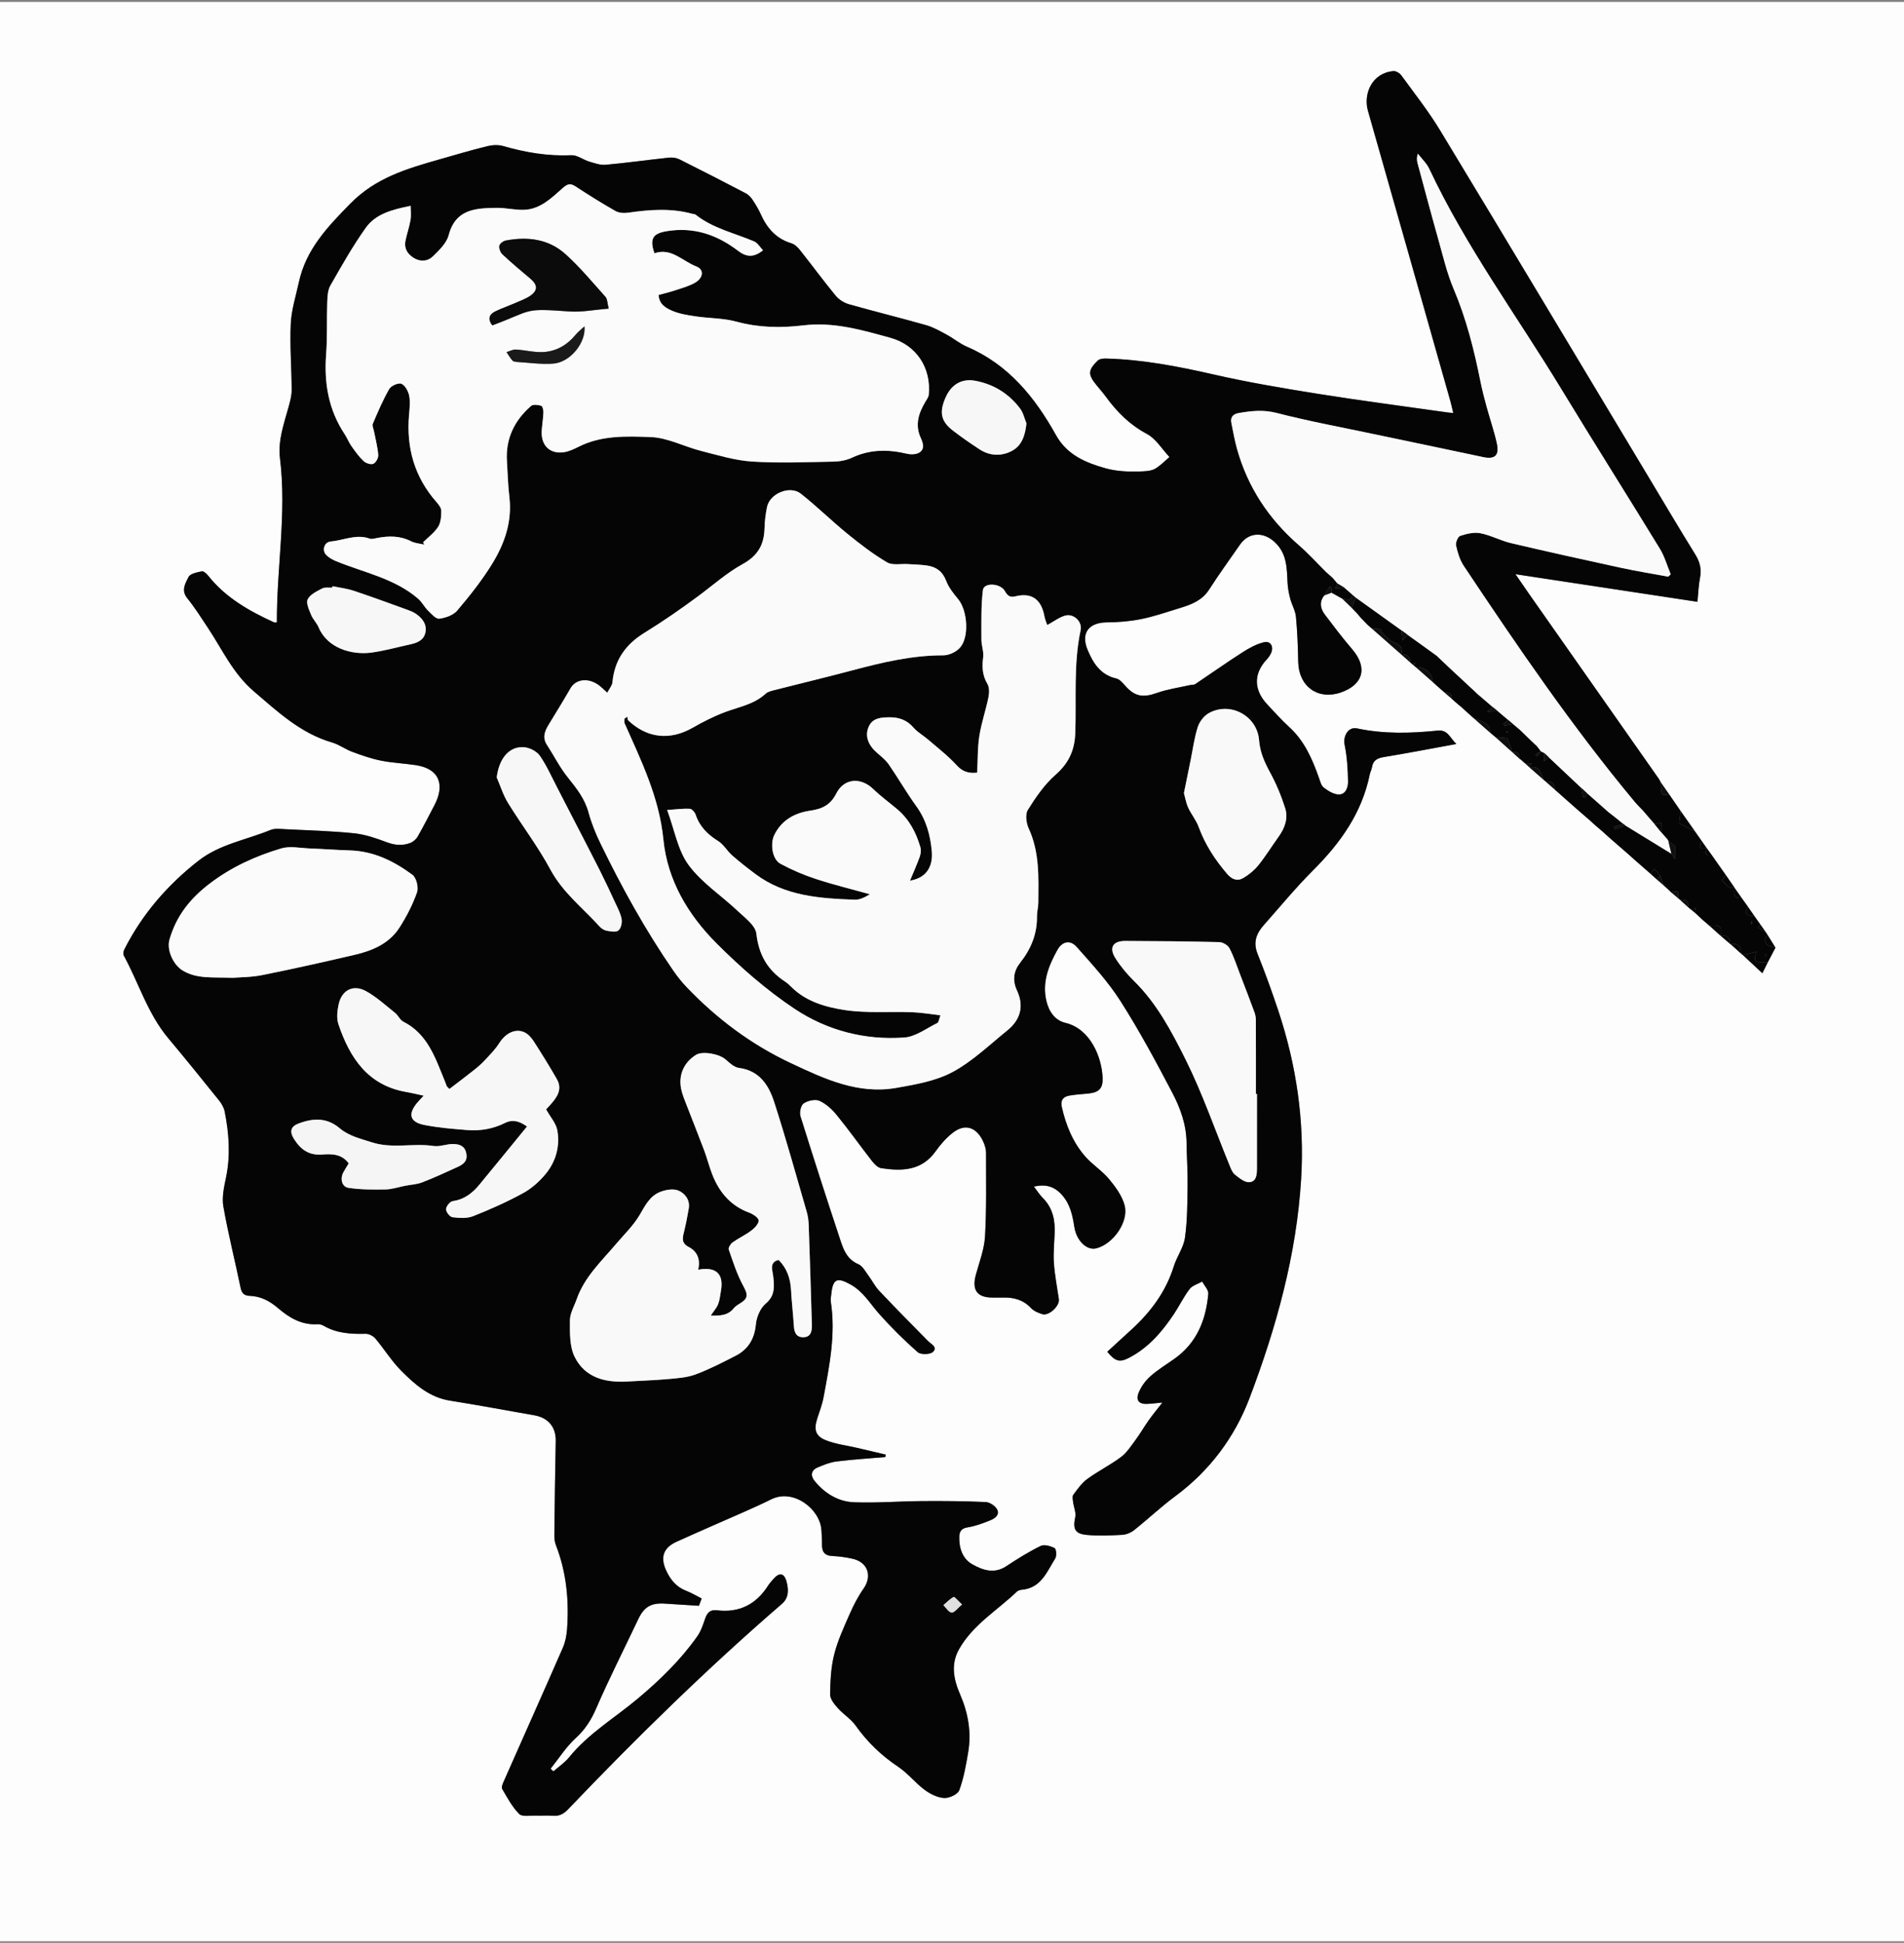<?xml version="1.0" encoding="UTF-8" standalone="no"?>
<!DOCTYPE svg PUBLIC "-//W3C//DTD SVG 1.1//EN" "http://www.w3.org/Graphics/SVG/1.1/DTD/svg11.dtd">
<svg width="100%" height="100%" viewBox="0 0 246 251" version="1.1" xmlns="http://www.w3.org/2000/svg" xmlns:xlink="http://www.w3.org/1999/xlink" xml:space="preserve" xmlns:serif="http://www.serif.com/" style="fill-rule:evenodd;clip-rule:evenodd;stroke-linejoin:round;stroke-miterlimit:2;">
    <rect x="0" y="0" width="246" height="251" fill="#808080" stroke="none"/>
    <g id="Szakest">
        <g transform="matrix(1,0,0,1,175.356,171.774)">
            <path d="M0,-92.508L-0.009,-92.519C0.151,-92.329 0.312,-92.138 0.473,-91.948C0.759,-91.652 1.045,-91.356 1.331,-91.061C1.518,-90.899 1.704,-90.737 1.89,-90.574L1.875,-90.588C3.149,-89.467 4.424,-88.345 5.697,-87.224L5.685,-87.237C6.083,-86.883 6.48,-86.529 6.879,-86.175L7.134,-85.946C7.189,-85.9 7.244,-85.855 7.299,-85.81C7.391,-85.734 7.482,-85.658 7.575,-85.583C8.306,-84.942 9.036,-84.3 9.767,-83.658L9.754,-83.671C9.925,-83.513 10.096,-83.356 10.267,-83.199L11.354,-82.245L12.174,-81.536L12.166,-81.544C12.333,-81.392 12.5,-81.239 12.666,-81.088C12.964,-80.838 13.261,-80.589 13.559,-80.339C13.814,-80.103 14.071,-79.867 14.328,-79.631C14.586,-79.403 14.845,-79.175 15.103,-78.948C15.789,-78.342 16.476,-77.736 17.162,-77.13C17.401,-76.93 17.642,-76.731 17.881,-76.532C18.6,-75.888 19.318,-75.244 20.038,-74.6L20.025,-74.611C20.337,-74.329 20.649,-74.047 20.961,-73.765C21.006,-73.713 21.062,-73.675 21.127,-73.65C21.315,-73.483 21.504,-73.317 21.693,-73.151L21.68,-73.164C21.853,-73.008 22.025,-72.851 22.198,-72.695L22.257,-72.635C22.872,-72.096 23.487,-71.557 24.103,-71.018C24.184,-70.95 24.265,-70.881 24.345,-70.813C24.735,-70.468 25.126,-70.124 25.517,-69.779C25.585,-69.718 25.652,-69.657 25.72,-69.596C25.898,-69.439 26.078,-69.282 26.257,-69.125C26.424,-68.975 26.592,-68.825 26.759,-68.675L27.395,-68.114L27.383,-68.127C27.725,-67.825 28.065,-67.524 28.406,-67.221C28.955,-66.745 29.504,-66.269 30.052,-65.793C30.304,-65.566 30.555,-65.339 30.806,-65.112L31.09,-64.867L31.746,-64.309C31.896,-64.17 32.047,-64.031 32.197,-63.893C32.367,-63.741 32.538,-63.59 32.708,-63.438C33.547,-62.708 34.385,-61.979 35.224,-61.249C35.411,-61.079 35.6,-60.908 35.787,-60.737C36.486,-60.126 37.185,-59.514 37.884,-58.903C38.152,-58.66 38.421,-58.418 38.69,-58.175C38.99,-57.917 39.29,-57.659 39.591,-57.401L39.576,-57.412C39.831,-57.179 40.086,-56.947 40.342,-56.715L40.515,-56.54C40.845,-56.26 41.175,-55.98 41.506,-55.699C41.571,-55.644 41.637,-55.588 41.703,-55.533C42.046,-55.22 42.389,-54.908 42.732,-54.596C42.891,-54.465 43.05,-54.334 43.208,-54.202C43.352,-54.086 43.495,-53.968 43.639,-53.851C43.724,-53.775 43.808,-53.698 43.892,-53.621C44.142,-53.389 44.392,-53.157 44.641,-52.925C44.925,-52.681 45.209,-52.437 45.493,-52.193C45.972,-51.763 46.45,-51.333 46.929,-50.903C46.947,-50.924 46.965,-50.945 46.982,-50.966C46.963,-50.946 46.943,-50.927 46.924,-50.908C47.355,-50.54 47.786,-50.171 48.217,-49.803L48.289,-49.758C48.741,-49.35 49.192,-48.942 49.645,-48.533C49.707,-48.483 49.77,-48.432 49.833,-48.381C50.629,-47.64 51.425,-46.899 52.346,-46.041C52.624,-46.602 52.824,-47.009 53.025,-47.415C53.363,-48.058 53.7,-48.701 54.037,-49.344C53.69,-49.903 53.343,-50.462 52.996,-51.021C52.94,-51.106 52.886,-51.191 52.831,-51.276L52.084,-52.335C51.834,-52.69 51.584,-53.045 51.333,-53.399C51.047,-53.813 50.76,-54.226 50.473,-54.64C50.2,-55.021 49.928,-55.402 49.655,-55.783L48.721,-57.114C48.698,-57.181 48.663,-57.239 48.615,-57.287C48.287,-57.759 47.959,-58.232 47.632,-58.705C47.031,-59.56 46.431,-60.415 45.829,-61.27C45.616,-61.565 45.402,-61.86 45.189,-62.155L45.136,-62.225C44.893,-62.573 44.648,-62.922 44.405,-63.271C44.147,-63.638 43.89,-64.005 43.632,-64.372C43.014,-65.25 42.396,-66.128 41.777,-67.006C41.287,-67.718 40.797,-68.431 40.307,-69.144C39.938,-69.671 39.57,-70.197 39.203,-70.724C39.13,-70.862 39.07,-71.01 38.981,-71.136C33.367,-79.139 27.749,-87.14 22.133,-95.143C21.618,-95.876 21.117,-96.618 20.447,-97.592C28.468,-96.376 36.181,-95.205 43.958,-94.025C44.073,-95.168 44.1,-96.168 44.291,-97.136C44.514,-98.263 44.266,-99.195 43.664,-100.165C41.633,-103.44 39.674,-106.759 37.689,-110.063C28.708,-125.016 19.752,-139.985 10.722,-154.908C9.226,-157.381 7.421,-159.668 5.718,-162.01C5.501,-162.308 5.015,-162.618 4.683,-162.59C1.872,-162.344 0.769,-159.62 1.388,-157.45C4.953,-144.955 8.491,-132.453 12.036,-119.952C12.169,-119.484 12.267,-119.005 12.408,-118.414C12.023,-118.453 11.832,-118.465 11.644,-118.492C6.094,-119.281 0.534,-120.002 -5.001,-120.884C-9.546,-121.609 -14.095,-122.375 -18.578,-123.399C-23.164,-124.447 -27.751,-125.33 -32.461,-125.454C-32.819,-125.463 -33.297,-125.41 -33.526,-125.187C-34.805,-123.945 -34.809,-123.389 -33.688,-122.017C-33.286,-121.525 -32.861,-121.049 -32.487,-120.536C-31.049,-118.563 -29.401,-116.901 -27.178,-115.718C-26.007,-115.094 -25.219,-113.75 -24.26,-112.733C-26.18,-111.01 -26.177,-110.916 -28.291,-110.858C-29.701,-110.819 -31.177,-110.897 -32.522,-111.277C-35.08,-111.996 -37.484,-112.983 -38.922,-115.562C-41.652,-120.46 -45.084,-124.703 -50.448,-126.989C-51.352,-127.374 -52.13,-128.043 -53.003,-128.513C-53.871,-128.981 -54.748,-129.493 -55.685,-129.76C-59.003,-130.706 -62.357,-131.525 -65.677,-132.468C-66.303,-132.646 -66.965,-133.062 -67.377,-133.562C-68.968,-135.493 -70.451,-137.513 -72.006,-139.474C-72.291,-139.831 -72.683,-140.213 -73.099,-140.338C-75.085,-140.932 -76.265,-142.308 -77.078,-144.123C-77.368,-144.774 -77.746,-145.391 -78.142,-145.985C-78.352,-146.299 -78.644,-146.612 -78.973,-146.784C-81.825,-148.275 -84.686,-149.749 -87.564,-151.186C-87.96,-151.383 -88.482,-151.454 -88.927,-151.407C-91.653,-151.118 -94.37,-150.733 -97.1,-150.486C-97.794,-150.423 -98.539,-150.691 -99.233,-150.899C-100.015,-151.133 -100.778,-151.751 -101.528,-151.718C-104.551,-151.583 -107.453,-152.069 -110.337,-152.902C-110.977,-153.086 -111.751,-153.046 -112.408,-152.884C-114.49,-152.371 -116.548,-151.759 -118.611,-151.172C-122.793,-149.98 -126.83,-148.802 -130.113,-145.448C-133.063,-142.435 -135.831,-139.539 -136.743,-135.303C-137.126,-133.526 -137.702,-131.751 -137.786,-129.957C-137.918,-127.103 -137.682,-124.234 -137.67,-121.371C-137.667,-120.644 -137.877,-119.902 -138.072,-119.19C-138.671,-117.011 -139.466,-114.866 -139.18,-112.546C-138.308,-105.469 -139.611,-98.442 -139.584,-91.358C-139.767,-91.37 -139.895,-91.346 -139.991,-91.391C-143.194,-92.856 -146.216,-94.571 -148.458,-97.399C-148.663,-97.658 -149.052,-98.013 -149.279,-97.965C-149.896,-97.834 -150.783,-97.663 -151,-97.228C-151.397,-96.427 -151.996,-95.511 -151.156,-94.479C-150.181,-93.281 -149.355,-91.959 -148.498,-90.669C-146.639,-87.872 -145.253,-84.771 -142.605,-82.501C-139.494,-79.835 -136.52,-77.033 -132.441,-75.848C-131.539,-75.586 -130.743,-74.976 -129.853,-74.647C-128.639,-74.197 -127.402,-73.761 -126.137,-73.508C-124.661,-73.211 -123.138,-73.152 -121.645,-72.927C-118.46,-72.446 -117.91,-70.268 -119.213,-67.774C-119.926,-66.409 -120.622,-65.033 -121.388,-63.699C-121.591,-63.345 -121.982,-63.008 -122.363,-62.865C-123.354,-62.493 -124.332,-62.57 -125.365,-62.957C-126.73,-63.468 -128.155,-63.969 -129.59,-64.117C-132.55,-64.422 -135.534,-64.5 -138.509,-64.647C-139.14,-64.678 -139.848,-64.777 -140.399,-64.55C-143.511,-63.27 -146.964,-62.714 -149.68,-60.598C-153.701,-57.466 -156.994,-53.673 -159.304,-49.089C-159.414,-48.871 -159.465,-48.51 -159.359,-48.316C-157.425,-44.774 -156.272,-40.815 -153.621,-37.652C-151.401,-35.002 -149.228,-32.313 -147.063,-29.618C-146.729,-29.202 -146.427,-28.684 -146.326,-28.171C-145.766,-25.347 -145.557,-22.516 -146.154,-19.652C-146.41,-18.424 -146.706,-17.096 -146.496,-15.899C-145.878,-12.379 -144.993,-8.906 -144.271,-5.404C-144.121,-4.677 -143.786,-4.385 -143.101,-4.363C-141.687,-4.316 -140.519,-3.704 -139.465,-2.801C-137.992,-1.538 -136.395,-0.568 -134.339,-0.696C-134.076,-0.713 -133.77,-0.628 -133.539,-0.494C-131.849,0.485 -130.014,0.588 -128.123,0.54C-127.699,0.529 -127.138,0.819 -126.856,1.153C-125.702,2.517 -124.757,4.078 -123.501,5.332C-121.745,7.087 -119.879,8.752 -117.239,9.173C-113.589,9.754 -109.955,10.436 -106.313,11.072C-104.501,11.388 -103.515,12.618 -103.552,14.387C-103.637,18.441 -103.687,22.497 -103.731,26.552C-103.736,26.98 -103.688,27.44 -103.535,27.835C-102.166,31.348 -101.819,34.998 -102.092,38.72C-102.151,39.529 -102.318,40.374 -102.641,41.113C-105.155,46.866 -107.722,52.596 -110.26,58.34C-110.398,58.653 -110.602,59.118 -110.474,59.338C-109.815,60.468 -109.184,61.665 -108.277,62.576C-107.881,62.973 -106.854,62.764 -106.112,62.793C-105.397,62.82 -104.676,62.746 -103.966,62.809C-103.143,62.884 -102.556,62.601 -101.985,62.004C-93.146,52.744 -84.009,43.794 -74.318,35.421C-73.41,34.636 -73.472,33.57 -73.713,32.626C-74.033,31.378 -74.69,31.319 -75.516,32.314C-75.719,32.559 -75.938,32.794 -76.107,33.06C-77.652,35.495 -79.844,36.612 -82.72,36.263C-83.631,36.153 -83.994,36.594 -84.259,37.365C-84.526,38.143 -84.798,38.962 -85.265,39.624C-87.402,42.661 -90.041,45.221 -92.879,47.613C-95.877,50.138 -99.311,52.154 -101.827,55.255C-102.392,55.95 -103.174,56.471 -103.855,57.071C-103.975,56.957 -104.095,56.843 -104.215,56.728C-103.145,55.393 -102.212,53.906 -100.964,52.765C-99.755,51.66 -98.981,50.447 -98.333,48.951C-96.645,45.054 -94.717,41.261 -92.896,37.421C-92.149,35.843 -91.271,35.295 -89.519,35.395C-88.076,35.477 -86.634,35.578 -85.051,35.679C-84.98,35.491 -84.849,35.14 -84.697,34.736C-85.411,34.377 -86.025,34.004 -86.685,33.752C-87.968,33.263 -88.736,32.312 -89.287,31.117C-90.069,29.423 -89.653,28.193 -87.974,27.421C-86.351,26.674 -84.707,25.97 -83.075,25.242C-80.609,24.142 -78.109,23.113 -75.691,21.918C-72.833,20.505 -69.378,23.199 -69.227,25.916C-69.193,26.512 -69.139,27.108 -69.152,27.703C-69.173,28.64 -68.877,29.206 -67.819,29.25C-66.949,29.285 -66.073,29.412 -65.221,29.598C-63.237,30.033 -62.634,31.821 -63.774,33.449C-64.493,34.473 -65.08,35.61 -65.583,36.759C-66.333,38.469 -67.132,40.189 -67.581,41.987C-67.997,43.65 -68.081,45.42 -68.099,47.145C-68.105,47.734 -67.549,48.403 -67.104,48.905C-66.396,49.702 -65.422,50.288 -64.816,51.143C-63.3,53.281 -61.476,55.028 -59.297,56.489C-58.061,57.318 -57.104,58.555 -55.902,59.45C-55.181,59.988 -54.247,60.457 -53.381,60.512C-52.723,60.553 -51.611,60.041 -51.417,59.512C-50.836,57.932 -50.536,56.235 -50.258,54.562C-49.83,51.986 -50.275,49.516 -51.313,47.118C-52.137,45.215 -52.548,43.239 -51.44,41.282C-49.646,38.11 -46.504,36.276 -43.965,33.844C-43.809,33.694 -43.531,33.627 -43.302,33.605C-40.829,33.37 -40.088,31.268 -39.018,29.566C-38.813,29.24 -38.881,28.345 -39.095,28.232C-39.619,27.959 -40.435,27.72 -40.896,27.946C-42.441,28.705 -43.915,29.627 -45.355,30.576C-46.908,31.599 -48.401,31.069 -49.729,30.322C-51.017,29.597 -51.461,28.192 -51.414,26.723C-51.394,26.113 -51.151,25.675 -50.356,25.553C-49.354,25.399 -48.37,25.026 -47.42,24.644C-46.836,24.409 -46.146,23.938 -46.53,23.224C-46.778,22.763 -47.483,22.3 -48.003,22.277C-50.74,22.154 -53.483,22.132 -56.223,22.152C-59.154,22.174 -62.09,22.418 -65.014,22.306C-67.058,22.229 -68.793,21.16 -70.106,19.555C-70.65,18.891 -70.585,18.184 -69.734,17.817C-68.944,17.477 -68.113,17.14 -67.271,17.035C-65.181,16.774 -63.074,16.646 -60.974,16.466C-60.955,16.359 -60.937,16.253 -60.917,16.146C-62.167,15.853 -63.416,15.56 -64.665,15.268C-66.004,14.956 -67.405,14.796 -68.667,14.29C-70.014,13.751 -70.219,12.906 -69.77,11.499C-69.481,10.593 -69.129,9.694 -68.956,8.764C-68.192,4.676 -67.363,0.587 -68.014,-3.614C-68.062,-3.921 -67.985,-4.248 -67.953,-4.565C-67.749,-6.579 -67.203,-6.801 -65.44,-5.814C-63.805,-4.899 -62.925,-3.331 -61.745,-2.007C-60.195,-0.269 -58.532,1.383 -56.784,2.918C-56.398,3.257 -55.185,3.231 -54.818,2.884C-54.158,2.259 -55.064,1.874 -55.488,1.444C-57.602,-0.702 -59.718,-2.849 -61.787,-5.038C-62.323,-5.605 -62.673,-6.342 -63.147,-6.972C-63.547,-7.503 -63.907,-8.221 -64.455,-8.451C-65.805,-9.02 -66.315,-10.153 -66.711,-11.349C-68.495,-16.739 -70.247,-22.142 -71.936,-27.564C-72.087,-28.052 -71.888,-28.98 -71.528,-29.221C-70.989,-29.582 -70.033,-29.808 -69.49,-29.565C-68.628,-29.18 -67.844,-28.454 -67.234,-27.704C-65.659,-25.769 -64.212,-23.728 -62.675,-21.759C-62.375,-21.375 -61.929,-20.918 -61.497,-20.854C-58.817,-20.45 -56.261,-20.504 -54.458,-23.057C-53.846,-23.921 -53.115,-24.749 -52.288,-25.404C-50.416,-26.887 -48.952,-25.822 -48.261,-24.148C-48.096,-23.748 -47.958,-23.301 -47.958,-22.877C-47.964,-19.27 -47.882,-15.655 -48.087,-12.058C-48.182,-10.384 -48.821,-8.735 -49.271,-7.089C-49.81,-5.118 -49.125,-4.145 -47.123,-4.139C-46.686,-4.138 -46.248,-4.13 -45.811,-4.143C-44.403,-4.182 -43.159,-3.867 -42.144,-2.778C-41.789,-2.397 -41.218,-2.167 -40.702,-1.997C-39.853,-1.718 -38.418,-3.055 -38.548,-3.932C-38.778,-5.484 -39.077,-7.032 -39.189,-8.594C-39.279,-9.855 -39.149,-11.133 -39.094,-12.403C-39.018,-14.126 -39.327,-15.704 -40.607,-16.988C-41.036,-17.419 -41.365,-17.949 -41.771,-18.475C-40.227,-18.836 -39.114,-18.491 -38.131,-17.38C-37.056,-16.167 -36.781,-14.72 -36.544,-13.233C-36.266,-11.488 -34.946,-10.189 -33.714,-10.497C-31.548,-11.038 -29.487,-13.917 -30.054,-16.056C-30.379,-17.284 -31.23,-18.444 -32.066,-19.449C-32.968,-20.533 -34.226,-21.316 -35.154,-22.381C-36.748,-24.209 -37.642,-26.413 -38.171,-28.775C-38.365,-29.639 -37.977,-30.089 -37.214,-30.229C-36.398,-30.379 -35.561,-30.409 -34.732,-30.498C-33.349,-30.648 -32.838,-31.164 -32.896,-32.543C-33.008,-35.181 -34.457,-38.861 -37.714,-39.633C-39.07,-39.954 -39.863,-41.112 -40.182,-42.553C-40.711,-44.951 -39.854,-47.034 -38.75,-49.033C-38.118,-50.176 -37.087,-50.393 -36.242,-49.443C-34.245,-47.196 -32.183,-44.948 -30.576,-42.428C-28.146,-38.615 -25.997,-34.613 -23.894,-30.605C-22.85,-28.615 -22.074,-26.465 -22.049,-24.135C-22.029,-22.306 -21.889,-20.477 -21.915,-18.65C-21.947,-16.39 -21.941,-14.11 -22.255,-11.881C-22.435,-10.602 -23.31,-9.437 -23.703,-8.167C-24.713,-4.915 -26.656,-2.316 -29.12,-0.049C-30.182,0.927 -31.246,1.898 -32.295,2.86C-31.228,4.168 -30.66,4.268 -29.396,3.598C-26.932,2.292 -25.187,0.249 -23.676,-2.02C-22.973,-3.077 -22.422,-4.243 -21.651,-5.245C-21.296,-5.708 -20.582,-5.895 -20.03,-6.206C-19.753,-5.679 -19.198,-5.127 -19.242,-4.629C-19.541,-1.234 -20.734,1.743 -23.648,3.793C-24.687,4.524 -25.784,5.193 -26.729,6.033C-27.354,6.587 -27.896,7.334 -28.219,8.102C-28.662,9.155 -28.187,9.671 -27.05,9.598C-26.53,9.565 -26.013,9.505 -25.175,9.427C-25.893,10.351 -26.443,11.012 -26.939,11.713C-27.524,12.538 -28.027,13.423 -28.628,14.235C-29.207,15.017 -29.757,15.887 -30.516,16.457C-31.902,17.499 -33.483,18.282 -34.886,19.305C-35.602,19.828 -36.143,20.611 -36.683,21.336C-36.837,21.544 -36.748,21.966 -36.709,22.281C-36.627,22.939 -36.306,23.634 -36.435,24.238C-36.748,25.711 -36.508,26.365 -34.987,26.518C-33.459,26.672 -31.899,26.598 -30.359,26.513C-29.827,26.484 -29.228,26.227 -28.805,25.891C-27.006,24.46 -25.33,22.869 -23.484,21.505C-19.035,18.213 -15.813,13.867 -13.908,8.835C-10.459,-0.279 -7.837,-9.65 -7.246,-19.485C-6.799,-26.929 -7.849,-34.139 -10.19,-41.182C-11.018,-43.668 -11.911,-46.136 -12.884,-48.569C-13.477,-50.05 -13.022,-51.188 -12.073,-52.258C-9.963,-54.636 -7.94,-57.104 -5.693,-59.347C-2.169,-62.864 0.615,-66.758 1.623,-71.735C1.686,-72.044 1.854,-72.333 1.904,-72.643C2.047,-73.527 2.57,-73.826 3.433,-73.966C6.483,-74.464 9.521,-75.055 12.816,-75.657C11.965,-76.433 11.73,-77.523 10.408,-77.388C6.923,-77.032 3.443,-76.93 -0.023,-77.673C-1.156,-77.916 -1.855,-76.687 -1.628,-75.558C-1.312,-73.992 -1.209,-72.367 -1.187,-70.765C-1.178,-70.056 -1.494,-69.103 -2.411,-69.134C-3.064,-69.156 -3.765,-69.601 -4.32,-70.02C-4.652,-70.271 -4.783,-70.824 -4.938,-71.264C-5.803,-73.71 -6.812,-76.053 -8.798,-77.857C-9.795,-78.764 -10.692,-79.782 -11.619,-80.765C-13.396,-82.652 -13.405,-84.761 -11.675,-86.595C-11.461,-86.822 -11.276,-87.095 -11.144,-87.378C-10.747,-88.218 -11.184,-89.013 -12.051,-88.802C-13.033,-88.565 -13.98,-88.039 -14.845,-87.485C-16.896,-86.168 -18.887,-84.755 -20.915,-83.4C-21.096,-83.28 -21.376,-83.317 -21.607,-83.264C-23.028,-82.942 -24.494,-82.741 -25.859,-82.258C-27.721,-81.598 -28.769,-81.775 -30.059,-83.273C-30.354,-83.616 -30.729,-84.025 -31.134,-84.117C-33.175,-84.584 -34.128,-86.11 -34.843,-87.834C-35.738,-89.991 -34.683,-91.356 -32.336,-91.371C-30.845,-91.38 -29.331,-91.505 -27.873,-91.803C-26.171,-92.152 -24.514,-92.729 -22.847,-93.239C-21.396,-93.684 -20.026,-94.212 -19.13,-95.613C-17.872,-97.582 -16.487,-99.471 -15.159,-101.395C-14.011,-103.059 -12.079,-103.114 -10.59,-101.673C-9.069,-100.201 -9.094,-98.356 -9.001,-96.488C-8.968,-95.799 -8.834,-95.104 -8.658,-94.435C-8.45,-93.641 -7.993,-92.887 -7.917,-92.09C-7.731,-90.154 -7.662,-88.203 -7.623,-86.257C-7.56,-83.111 -5.105,-81.306 -2.167,-82.297C0.794,-83.295 1.381,-85.531 -0.635,-87.878C-1.874,-89.322 -3.025,-90.844 -4.175,-92.362C-4.767,-93.144 -4.937,-94.004 -4.252,-94.857C-3.942,-94.973 -3.632,-95.09 -3.321,-95.207C-2.858,-94.947 -2.395,-94.688 -1.932,-94.429C-1.521,-94.034 -1.111,-93.639 -0.701,-93.245C-0.626,-93.165 -0.551,-93.086 -0.477,-93.007C-0.317,-92.841 -0.159,-92.674 0,-92.508M-175.355,-171.522L71.125,-171.522L71.125,79.014L-175.355,79.014L-175.355,-171.522Z" style="fill:rgb(253,253,253);fill-rule:nonzero;"/>
        </g>
        <g transform="matrix(1,0,0,1,226.364,124.861)">
            <path d="M0,-5.82L-0.096,-5.82L-0.096,-5.468L0,-5.468L0,-5.82ZM-31.624,-30.431C-31.669,-30.372 -31.712,-30.315 -31.756,-30.257C-31.694,-30.238 -31.633,-30.211 -31.57,-30.205C-31.552,-30.203 -31.502,-30.274 -31.51,-30.289C-31.536,-30.341 -31.582,-30.382 -31.624,-30.431M1.596,-1.405C1.661,-1.376 1.742,-1.31 1.789,-1.329C1.837,-1.348 1.888,-1.464 1.869,-1.512C1.852,-1.559 1.733,-1.611 1.687,-1.592C1.639,-1.573 1.624,-1.471 1.596,-1.405M-102.063,82.424C-102.61,81.918 -103.034,81.388 -103.146,81.447C-103.64,81.709 -104.044,82.14 -104.481,82.51C-104.125,82.855 -103.787,83.446 -103.408,83.473C-103.057,83.498 -102.663,82.922 -102.063,82.424M-93.745,-70.166C-94.01,-70.805 -94.156,-71.534 -94.56,-72.07C-96.024,-74.014 -97.992,-75.236 -100.395,-75.674C-102.08,-75.981 -103.417,-75.202 -104.148,-73.603C-105.033,-71.667 -104.834,-70.475 -103.301,-69.278C-102.176,-68.4 -100.995,-67.589 -99.8,-66.808C-98.454,-65.93 -96.944,-65.899 -95.598,-66.623C-94.317,-67.311 -93.906,-68.654 -93.745,-70.166M-183.402,-49.13C-183.414,-49.066 -183.426,-49.003 -183.438,-48.939C-183.874,-48.915 -184.379,-49.025 -184.73,-48.841C-185.429,-48.471 -186.293,-48.067 -186.61,-47.436C-186.852,-46.955 -186.428,-46.074 -186.166,-45.425C-185.932,-44.847 -185.433,-44.377 -185.19,-43.8C-184.05,-41.088 -180.878,-40.221 -178.4,-40.55C-176.685,-40.778 -175.002,-41.258 -173.305,-41.626C-172.406,-41.821 -171.584,-42.188 -171.396,-43.176C-171.194,-44.239 -171.811,-44.996 -172.633,-45.565C-172.985,-45.808 -173.406,-45.965 -173.814,-46.112C-176.087,-46.933 -178.355,-47.771 -180.649,-48.533C-181.535,-48.828 -182.482,-48.937 -183.402,-49.13M-181.31,25.44C-181.546,25.83 -181.783,26.193 -181.99,26.572C-182.446,27.403 -182.215,28.464 -181.337,28.597C-179.765,28.834 -178.145,28.835 -176.547,28.804C-175.696,28.786 -174.851,28.492 -174.002,28.326C-173.268,28.184 -172.492,28.154 -171.806,27.887C-170.262,27.289 -168.755,26.593 -167.249,25.902C-166.503,25.559 -165.899,25.142 -166.13,24.093C-166.347,23.111 -167.08,22.956 -167.798,22.937C-168.648,22.914 -169.533,23.316 -170.351,23.191C-172.993,22.787 -175.649,23.583 -178.342,22.712C-179.822,22.233 -181.287,21.907 -182.48,20.896C-184.157,19.476 -185.966,19.583 -187.846,20.312C-188.781,20.675 -188.964,21.314 -188.435,22.188C-187.596,23.573 -186.528,24.425 -184.769,24.295C-183.529,24.203 -182.209,24.191 -181.31,25.44M-162.186,-24.425C-161.708,-23.322 -161.352,-22.144 -160.728,-21.132C-158.94,-18.232 -156.854,-15.501 -155.244,-12.51C-153.647,-9.545 -151.062,-7.558 -148.891,-5.16C-148.661,-4.906 -148.308,-4.68 -147.98,-4.621C-147.476,-4.53 -146.784,-4.396 -146.465,-4.65C-146.132,-4.915 -145.969,-5.648 -146.051,-6.121C-146.176,-6.844 -146.55,-7.531 -146.865,-8.213C-147.512,-9.615 -148.166,-11.014 -148.859,-12.394C-149.926,-14.516 -151.029,-16.621 -152.116,-18.733C-152.875,-20.208 -153.629,-21.685 -154.396,-23.155C-155.109,-24.521 -155.735,-25.95 -156.604,-27.21C-156.993,-27.772 -157.856,-28.235 -158.553,-28.314C-160.52,-28.538 -161.883,-26.915 -162.186,-24.425M-73.398,-22.403C-73.222,-21.773 -73.12,-21.11 -72.851,-20.524C-72.453,-19.665 -71.814,-18.906 -71.493,-18.027C-70.662,-15.752 -69.378,-13.785 -67.815,-11.961C-67.208,-11.253 -66.499,-10.977 -65.731,-11.431C-65.006,-11.859 -64.31,-12.426 -63.783,-13.08C-62.842,-14.248 -62.053,-15.537 -61.175,-16.758C-60.373,-17.874 -59.902,-19.131 -60.315,-20.44C-60.813,-22.016 -61.457,-23.572 -62.247,-25.023C-62.98,-26.368 -63.569,-27.673 -63.692,-29.24C-63.939,-32.415 -67.463,-34.284 -70.221,-32.706C-70.836,-32.354 -71.397,-31.606 -71.615,-30.923C-72.055,-29.545 -72.241,-28.086 -72.531,-26.661C-72.816,-25.265 -73.101,-23.869 -73.398,-22.403M-63.96,16.47L-64.097,16.47C-64.097,13.292 -64.092,10.114 -64.104,6.936C-64.106,6.594 -64.169,6.234 -64.288,5.912C-64.9,4.25 -65.535,2.597 -66.172,0.945C-66.599,-0.164 -66.963,-1.307 -67.513,-2.352C-67.721,-2.747 -68.362,-3.133 -68.816,-3.145C-72.865,-3.247 -76.917,-3.282 -80.968,-3.297C-82.58,-3.303 -83.111,-2.435 -82.251,-1.073C-81.581,-0.011 -80.754,0.983 -79.856,1.864C-76.884,4.78 -74.968,8.434 -73.165,12.052C-70.96,16.481 -69.343,21.202 -67.459,25.792C-67.296,26.189 -67.117,26.652 -66.802,26.895C-66.249,27.32 -65.564,27.905 -64.971,27.867C-63.989,27.807 -63.966,26.808 -63.964,26.004C-63.954,22.826 -63.96,19.648 -63.96,16.47M-168.302,15.827L-168.551,15.567C-168.581,15.54 -168.625,15.52 -168.638,15.488C-168.724,15.266 -168.796,15.038 -168.887,14.819C-170.114,11.863 -171.075,8.732 -174.263,7.126C-174.691,6.91 -174.914,6.321 -175.312,6.003C-176.543,5.022 -177.725,3.925 -179.092,3.178C-180.732,2.282 -182.208,3.055 -182.609,4.885C-182.792,5.718 -182.898,6.7 -182.634,7.478C-181.166,11.806 -178.843,15.353 -173.878,16.214C-173.17,16.336 -172.472,16.512 -171.622,16.695C-172.013,17.117 -172.266,17.367 -172.49,17.639C-173.69,19.095 -173.403,20.112 -171.519,20.479C-169.696,20.834 -167.828,20.989 -165.971,21.133C-164.291,21.263 -162.657,20.982 -161.125,20.216C-160.128,19.717 -159.231,19.983 -158.274,20.675C-160.344,23.204 -162.371,25.695 -164.414,28.172C-165.318,29.269 -166.369,30.103 -167.868,30.311C-168.22,30.36 -168.72,30.98 -168.733,31.352C-168.746,31.706 -168.246,32.351 -167.912,32.393C-167.035,32.501 -166.038,32.574 -165.247,32.261C-163.039,31.388 -160.854,30.415 -158.772,29.276C-157.662,28.667 -156.64,27.751 -155.835,26.765C-154.534,25.167 -153.996,23.199 -154.357,21.165C-154.518,20.263 -155.249,19.462 -155.807,18.461C-155.77,18.42 -155.503,18.14 -155.245,17.851C-154.395,16.898 -153.664,15.873 -154.416,14.557C-155.353,12.914 -156.354,11.306 -157.375,9.713C-157.663,9.263 -158.051,8.795 -158.509,8.552C-159.694,7.924 -161.029,8.579 -161.861,9.905C-162.371,10.717 -163.075,11.413 -163.734,12.122C-164.165,12.585 -164.65,13.004 -165.146,13.398C-166.186,14.223 -167.249,15.02 -168.302,15.827M-196.312,1.462C-195.465,1.39 -193.935,1.403 -192.467,1.109C-188.46,0.307 -184.471,-0.589 -180.493,-1.52C-178.216,-2.052 -176.069,-2.97 -174.752,-5.023C-173.837,-6.448 -173.043,-7.991 -172.485,-9.584C-172.264,-10.216 -172.571,-11.471 -173.078,-11.844C-175.456,-13.599 -178.073,-14.904 -181.14,-14.995C-182.88,-15.046 -184.617,-15.183 -186.355,-15.25C-187.583,-15.297 -188.902,-15.588 -190.025,-15.253C-193.327,-14.269 -196.429,-12.868 -199.237,-10.737C-201.783,-8.805 -203.597,-6.528 -204.468,-3.468C-204.854,-2.116 -203.971,-0.211 -202.764,0.52C-200.933,1.629 -198.938,1.362 -196.312,1.462M-136.159,39.175C-135.832,37.801 -136.309,36.798 -137.372,36.244C-138.357,35.731 -138.184,35.078 -137.987,34.276C-137.743,33.278 -137.542,32.266 -137.374,31.252C-137.188,30.137 -137.899,29.292 -138.714,28.949C-139.387,28.664 -140.415,28.851 -141.147,29.159C-142.424,29.695 -143.023,30.908 -143.715,32.09C-144.523,33.473 -145.731,34.624 -146.78,35.865C-148.664,38.09 -150.843,40.103 -151.844,42.957C-152.167,43.876 -152.727,44.8 -152.73,45.724C-152.736,47.311 -152.784,49.094 -152.111,50.446C-150.756,53.172 -148.096,53.794 -145.219,53.613C-143.517,53.504 -141.809,53.464 -140.112,53.308C-138.902,53.197 -137.639,53.123 -136.519,52.71C-134.74,52.054 -133.04,51.168 -131.345,50.304C-129.704,49.466 -128.882,48.121 -128.704,46.223C-128.615,45.28 -128.13,44.136 -127.433,43.549C-126.56,42.816 -126.368,42.042 -126.382,41.081C-126.391,40.489 -126.472,39.892 -126.583,39.308C-126.726,38.567 -126.524,38.084 -125.764,37.909C-124.681,39.002 -124.241,40.309 -124.161,41.79C-124.078,43.337 -123.892,44.878 -123.797,46.425C-123.748,47.224 -123.521,47.884 -122.628,47.899C-121.596,47.916 -121.447,47.113 -121.469,46.319C-121.591,41.991 -121.729,37.662 -121.882,33.335C-121.902,32.784 -121.98,32.221 -122.134,31.694C-123.515,26.942 -124.829,22.167 -126.356,17.463C-127.052,15.322 -128.252,13.449 -130.886,13.107C-131.511,13.026 -132.118,12.453 -132.637,11.997C-133.448,11.285 -135.605,10.902 -136.435,11.416C-137.975,12.372 -138.725,13.977 -138.362,15.793C-138.201,16.598 -137.857,17.37 -137.561,18.145C-136.839,20.03 -136.079,21.901 -135.372,23.79C-134.982,24.83 -134.718,25.919 -134.307,26.95C-133.402,29.22 -131.924,30.94 -129.551,31.812C-129.065,31.991 -128.364,32.456 -128.349,32.814C-128.331,33.242 -128.868,33.796 -129.297,34.12C-130.053,34.693 -130.935,35.095 -131.708,35.647C-131.974,35.835 -132.289,36.336 -132.209,36.566C-131.657,38.153 -131.143,39.779 -130.344,41.244C-129.731,42.367 -129.65,42.854 -130.735,43.52C-131.037,43.704 -131.359,43.903 -131.577,44.172C-132.317,45.089 -133.305,45.135 -134.535,45.104C-134.157,44.534 -133.776,44.117 -133.583,43.627C-133.371,43.087 -133.323,42.48 -133.217,41.9C-132.825,39.737 -133.835,38.737 -136.159,39.175M-171.704,-54.799C-171.65,-54.7 -171.598,-54.602 -171.544,-54.503C-172.114,-54.638 -172.736,-54.67 -173.243,-54.928C-174.676,-55.66 -176.143,-55.649 -177.659,-55.353C-177.967,-55.293 -178.327,-55.178 -178.595,-55.276C-180.339,-55.904 -181.965,-55.056 -183.64,-54.901C-184.496,-54.821 -184.808,-53.742 -184.192,-53.141C-183.865,-52.821 -183.437,-52.57 -183.011,-52.393C-179.404,-50.891 -175.437,-50.173 -172.359,-47.528C-171.851,-47.092 -171.534,-46.44 -171.052,-45.965C-170.622,-45.541 -170.042,-44.879 -169.605,-44.935C-168.79,-45.038 -167.796,-45.387 -167.29,-45.985C-165.683,-47.881 -164.119,-49.846 -162.815,-51.955C-161.194,-54.578 -160.171,-57.442 -160.552,-60.647C-160.734,-62.183 -160.772,-63.736 -160.869,-65.281C-161.051,-68.194 -159.901,-70.547 -157.747,-72.419C-157.486,-72.645 -156.854,-72.56 -156.445,-72.442C-156.273,-72.393 -156.144,-71.878 -156.154,-71.581C-156.183,-70.788 -156.324,-70 -156.373,-69.207C-156.487,-67.336 -155.342,-66.184 -153.526,-66.438C-152.842,-66.534 -152.172,-66.862 -151.542,-67.176C-148.606,-68.639 -145.393,-68.506 -142.314,-68.399C-140.124,-68.322 -137.984,-67.167 -135.792,-66.61C-133.609,-66.055 -131.406,-65.377 -129.181,-65.234C-125.703,-65.01 -122.197,-65.161 -118.705,-65.224C-117.894,-65.238 -117.019,-65.388 -116.293,-65.729C-113.975,-66.82 -111.633,-66.821 -109.205,-66.249C-108.695,-66.129 -108.005,-66.136 -107.59,-66.394C-106.839,-66.861 -107.102,-67.63 -107.412,-68.31C-108.173,-69.977 -107.678,-71.48 -106.814,-72.941C-106.638,-73.239 -106.396,-73.553 -106.366,-73.877C-106.048,-77.285 -107.924,-80.279 -111.33,-81.216C-114.985,-82.221 -118.651,-83.302 -122.569,-82.827C-125.445,-82.478 -128.328,-82.519 -131.198,-83.304C-132.896,-83.769 -134.729,-83.727 -136.489,-83.99C-137.538,-84.147 -138.626,-84.313 -139.581,-84.737C-140.336,-85.073 -141.222,-85.562 -141.268,-86.755C-140.536,-86.955 -139.845,-87.114 -139.175,-87.337C-138.314,-87.624 -137.419,-87.869 -136.63,-88.299C-135.472,-88.93 -135.359,-90.042 -136.395,-90.436C-138.193,-91.121 -139.633,-92.903 -141.811,-92.136C-142.462,-94.035 -142.011,-94.695 -140.243,-94.991C-136.76,-95.574 -133.74,-94.553 -131.013,-92.464C-130.015,-91.7 -129.053,-91.499 -127.781,-92.527C-128.178,-92.935 -128.479,-93.479 -128.93,-93.672C-131.475,-94.758 -134.243,-95.345 -136.478,-97.117C-136.592,-97.208 -136.781,-97.202 -136.934,-97.244C-139.677,-97.994 -142.429,-97.783 -145.195,-97.382C-145.73,-97.304 -146.395,-97.342 -146.846,-97.598C-148.605,-98.596 -150.323,-99.673 -152.015,-100.782C-152.733,-101.254 -153.096,-101.06 -153.709,-100.519C-155.113,-99.279 -156.523,-97.881 -158.536,-97.76C-159.751,-97.688 -160.987,-98.024 -162.212,-98.008C-165.024,-97.972 -167.519,-97.808 -168.402,-94.459C-168.67,-93.442 -169.619,-92.535 -170.424,-91.751C-171.114,-91.078 -172.072,-90.997 -172.956,-91.568C-173.76,-92.086 -174.175,-92.817 -173.971,-93.785C-173.784,-94.676 -173.48,-95.546 -173.325,-96.441C-173.227,-97.007 -173.307,-97.604 -173.307,-98.27C-175.697,-97.786 -177.826,-97.228 -179.104,-95.432C-180.795,-93.055 -182.238,-90.496 -183.684,-87.956C-184.032,-87.346 -184.057,-86.507 -184.083,-85.768C-184.163,-83.543 -184.06,-81.308 -184.228,-79.092C-184.51,-75.383 -183.92,-71.925 -181.841,-68.782C-181.513,-68.287 -181.3,-67.714 -180.958,-67.229C-180.48,-66.55 -179.988,-65.86 -179.389,-65.296C-179.094,-65.018 -178.457,-64.806 -178.133,-64.942C-177.806,-65.08 -177.466,-65.698 -177.495,-66.079C-177.572,-67.1 -177.845,-68.107 -178.038,-69.119C-178.102,-69.456 -178.308,-69.857 -178.195,-70.121C-177.545,-71.645 -176.896,-73.181 -176.072,-74.612C-175.83,-75.031 -174.877,-75.444 -174.499,-75.282C-174.017,-75.075 -173.608,-74.315 -173.495,-73.73C-173.339,-72.929 -173.447,-72.066 -173.518,-71.236C-173.875,-66.994 -172.811,-63.216 -169.961,-59.989C-169.68,-59.672 -169.349,-59.242 -169.35,-58.864C-169.351,-58.166 -169.402,-57.353 -169.758,-56.796C-170.249,-56.029 -171.041,-55.455 -171.704,-54.799M-91.063,-44.109C-91.16,-44.407 -91.345,-44.814 -91.423,-45.239C-91.835,-47.474 -93.098,-48.346 -95.231,-47.808C-95.91,-47.637 -96.217,-47.942 -96.537,-48.503C-97.128,-49.538 -99.247,-49.628 -99.369,-48.634C-99.626,-46.531 -99.559,-44.386 -99.563,-42.258C-99.565,-41.487 -99.241,-40.696 -99.337,-39.949C-99.493,-38.723 -99.455,-37.625 -98.793,-36.517C-98.522,-36.065 -98.541,-35.336 -98.655,-34.779C-99,-33.092 -99.572,-31.445 -99.836,-29.749C-100.076,-28.202 -100.029,-26.611 -100.109,-25.039C-101.324,-24.911 -102.053,-25.219 -102.784,-26.019C-103.897,-27.237 -105.228,-28.257 -106.483,-29.341C-107.083,-29.858 -107.812,-30.252 -108.319,-30.841C-109.175,-31.836 -110.189,-32.205 -111.47,-32.192C-112.602,-32.18 -113.67,-32.094 -114.154,-30.914C-114.641,-29.727 -114.167,-28.56 -113.02,-27.575C-112.483,-27.114 -111.911,-26.651 -111.516,-26.077C-110.3,-24.311 -109.231,-22.442 -107.975,-20.707C-106.709,-18.961 -106.17,-17.003 -105.979,-14.929C-105.778,-12.758 -106.809,-11.406 -108.793,-11.088C-108.363,-12.124 -107.91,-13.127 -107.539,-14.16C-107.402,-14.542 -107.339,-15.029 -107.449,-15.407C-108.001,-17.306 -108.898,-19.017 -110.441,-20.319C-111.47,-21.188 -112.569,-21.982 -113.533,-22.917C-115.14,-24.478 -117.308,-24.344 -118.317,-22.346C-119.063,-20.871 -120.114,-20.36 -121.654,-20.136C-123.634,-19.849 -125.342,-18.958 -126.309,-17.022C-126.879,-15.881 -126.608,-13.851 -125.526,-13.268C-124.072,-12.485 -122.529,-11.823 -120.959,-11.31C-118.661,-10.558 -116.306,-9.984 -113.975,-9.334C-114.638,-8.927 -115.292,-8.602 -115.933,-8.626C-120.44,-8.795 -124.936,-9.081 -128.751,-11.935C-129.785,-12.708 -130.805,-13.504 -131.774,-14.355C-132.418,-14.921 -132.863,-15.759 -133.569,-16.198C-134.936,-17.048 -135.975,-18.073 -136.491,-19.626C-136.595,-19.937 -136.971,-20.359 -137.242,-20.375C-138.073,-20.424 -138.914,-20.3 -140.166,-20.216C-139.195,-17.594 -138.782,-14.988 -137.391,-13.106C-135.695,-10.811 -133.144,-9.158 -131.031,-7.156C-130.107,-6.281 -128.758,-5.296 -128.639,-4.243C-128.328,-1.488 -127.167,0.5 -124.91,1.967C-124.613,2.159 -124.352,2.415 -124.098,2.666C-122.193,4.552 -119.668,5.254 -117.216,5.627C-114.375,6.06 -111.434,5.801 -108.539,5.907C-107.339,5.95 -106.146,6.159 -104.854,6.304C-105.048,6.81 -105.075,7.212 -105.255,7.3C-106.659,7.988 -108.059,9.071 -109.522,9.177C-114.611,9.546 -119.501,8.269 -123.692,5.48C-127.328,3.061 -130.686,0.117 -133.78,-2.981C-137.453,-6.657 -140.131,-11.119 -140.656,-16.418C-141.194,-21.846 -143.518,-26.588 -145.669,-31.429C-145.742,-31.594 -145.678,-31.821 -145.678,-32.019C-145.555,-32.103 -145.432,-32.187 -145.31,-32.272C-145.276,-32.112 -145.299,-31.892 -145.202,-31.8C-142.744,-29.47 -139.783,-29.177 -136.868,-30.847C-135.497,-31.632 -134.068,-32.359 -132.588,-32.903C-130.809,-33.557 -128.907,-33.882 -127.443,-35.245C-127.173,-35.497 -126.734,-35.599 -126.354,-35.696C-122.968,-36.561 -119.569,-37.375 -116.191,-38.271C-112.354,-39.289 -108.515,-40.208 -104.499,-40.197C-103.784,-40.195 -102.885,-40.606 -102.387,-41.128C-101.098,-42.479 -101.341,-45.999 -102.594,-47.488C-103.197,-48.205 -103.805,-48.99 -104.134,-49.85C-104.593,-51.053 -105.417,-51.623 -106.583,-51.798C-107.403,-51.921 -108.24,-51.928 -109.07,-51.983C-109.98,-52.043 -111.067,-51.798 -111.765,-52.212C-113.562,-53.278 -115.242,-54.568 -116.867,-55.892C-118.92,-57.565 -120.814,-59.435 -122.891,-61.077C-124.307,-62.197 -126.905,-61.112 -127.264,-59.355C-127.446,-58.463 -127.562,-57.545 -127.583,-56.635C-127.633,-54.519 -128.423,-53.078 -130.414,-51.984C-132.455,-50.861 -134.255,-49.25 -136.138,-47.856C-138.398,-46.181 -140.708,-44.584 -143.086,-43.116C-145.555,-41.591 -146.968,-39.586 -147.235,-36.709C-147.275,-36.282 -147.638,-35.886 -147.907,-35.367C-148.354,-35.772 -148.603,-36.022 -148.877,-36.24C-150.27,-37.345 -151.94,-37.177 -152.662,-35.922C-153.565,-34.348 -154.52,-32.802 -155.466,-31.253C-155.984,-30.404 -156.319,-29.576 -155.689,-28.614C-154.778,-27.224 -154.03,-25.708 -152.994,-24.421C-151.866,-23.02 -150.794,-21.667 -150.311,-19.874C-149.941,-18.503 -149.394,-17.161 -148.771,-15.881C-146.012,-10.204 -142.965,-4.686 -139.376,0.516C-138.86,1.264 -138.292,1.988 -137.665,2.644C-133.759,6.731 -129.33,10.06 -124.173,12.483C-119.823,14.528 -115.506,16.554 -110.552,15.684C-108.076,15.249 -105.459,14.798 -103.293,13.634C-100.716,12.25 -98.528,10.124 -96.22,8.26C-94.495,6.867 -94.04,5.095 -94.971,3.102C-95.596,1.763 -95.38,0.552 -94.575,-0.464C-93.158,-2.252 -92.358,-4.186 -92.387,-6.474C-92.394,-7.066 -92.217,-7.658 -92.213,-8.252C-92.189,-11.497 -92.033,-14.747 -93.456,-17.83C-93.774,-18.521 -93.927,-19.654 -93.573,-20.221C-92.553,-21.856 -91.42,-23.518 -89.984,-24.774C-88.275,-26.268 -87.519,-27.946 -87.439,-30.144C-87.279,-34.581 -87.685,-39.048 -86.747,-43.451C-86.515,-44.544 -87.627,-45.615 -88.708,-45.335C-89.486,-45.133 -90.175,-44.587 -91.063,-44.109M-20.926,-20.801C-20.959,-20.82 -20.992,-20.838 -21.025,-20.856C-20.992,-20.838 -20.959,-20.82 -20.926,-20.801C-20.894,-20.783 -20.86,-20.765 -20.827,-20.747C-20.86,-20.765 -20.894,-20.783 -20.926,-20.801M1.822,-4.363C1.877,-4.278 1.932,-4.194 1.987,-4.109C1.402,-3.12 1.664,-2.698 3.028,-2.431C2.691,-1.788 2.354,-1.145 2.017,-0.502C0.254,-0.537 0.248,-0.543 0.525,-1.915C-0.071,-1.758 -0.624,-1.613 -1.176,-1.468C-1.239,-1.519 -1.302,-1.57 -1.364,-1.621C-1.463,-2.42 -1.643,-3.13 -2.72,-2.845L-2.792,-2.89C-2.774,-3.784 -3.289,-4.054 -4.085,-3.995C-4.065,-4.014 -4.046,-4.033 -4.026,-4.053C-4.044,-4.032 -4.062,-4.011 -4.079,-3.99C-3.634,-5.45 -4.61,-5.325 -5.516,-5.28C-5.8,-5.524 -6.084,-5.768 -6.368,-6.012C-6.617,-6.244 -6.867,-6.476 -7.117,-6.708C-7.201,-6.785 -7.285,-6.862 -7.37,-6.939C-7.326,-7.152 -7.282,-7.365 -7.238,-7.578L-7.801,-7.29C-7.959,-7.421 -8.118,-7.552 -8.276,-7.683C-8.164,-8.496 -8.578,-8.732 -9.306,-8.62C-9.372,-8.675 -9.438,-8.731 -9.503,-8.786C-9.526,-9.091 -9.55,-9.395 -9.573,-9.699C-9.88,-9.675 -10.188,-9.652 -10.494,-9.628L-10.667,-9.802C-10.923,-10.034 -11.178,-10.267 -11.433,-10.499L-11.418,-10.488C-11.564,-10.902 -11.712,-11.316 -11.858,-11.729C-12.116,-12.033 -12.374,-12.338 -12.633,-12.642L-13.125,-11.99C-13.824,-12.602 -14.522,-13.213 -15.222,-13.825C-15.409,-13.995 -15.598,-14.166 -15.785,-14.337C-16.624,-15.066 -17.462,-15.796 -18.301,-16.525C-18.471,-16.677 -18.642,-16.829 -18.812,-16.981C-18.962,-17.119 -19.112,-17.258 -19.263,-17.396L-19.919,-17.954L-20.203,-18.199C-20.454,-18.426 -20.705,-18.653 -20.957,-18.88C-21.505,-19.357 -22.054,-19.833 -22.603,-20.309C-22.943,-20.611 -23.284,-20.913 -23.626,-21.215C-23.626,-21.215 -23.614,-21.201 -23.614,-21.202C-23.826,-21.388 -24.038,-21.575 -24.25,-21.762C-24.417,-21.912 -24.585,-22.062 -24.752,-22.212C-24.931,-22.369 -25.11,-22.527 -25.289,-22.684C-25.356,-22.745 -25.424,-22.806 -25.492,-22.867C-25.477,-23.673 -25.887,-23.994 -26.664,-23.9C-26.744,-23.968 -26.825,-24.037 -26.906,-24.106C-27.306,-24.891 -27.374,-26.055 -28.752,-25.722L-28.811,-25.782C-28.711,-25.927 -28.612,-26.072 -28.49,-26.252L-29.329,-26.252L-29.315,-26.238C-29.505,-26.404 -29.693,-26.57 -29.882,-26.737C-29.947,-26.762 -30.003,-26.8 -30.048,-26.853C-29.953,-27.585 -30.363,-27.758 -30.983,-27.698L-30.971,-27.688C-31.187,-28.319 -31.404,-28.949 -31.595,-29.504C-32.161,-29.547 -32.645,-29.583 -33.128,-29.619C-33.367,-29.819 -33.607,-30.018 -33.847,-30.217C-33.82,-31.631 -35.062,-31.608 -35.906,-32.035C-36.164,-32.263 -36.423,-32.49 -36.681,-32.718C-36.938,-32.954 -37.194,-33.191 -37.45,-33.426C-37.748,-33.676 -38.045,-33.925 -38.343,-34.175C-38.509,-34.327 -38.676,-34.479 -38.843,-34.631L-38.835,-34.624C-38.759,-35.265 -39.1,-35.424 -39.655,-35.333L-40.742,-36.286C-40.913,-36.444 -41.084,-36.601 -41.255,-36.758L-41.242,-36.746C-41.301,-37.9 -42.218,-38.705 -43.434,-38.67C-43.526,-38.746 -43.618,-38.821 -43.71,-38.897C-43.632,-39.008 -43.554,-39.119 -43.475,-39.23C-43.608,-39.164 -43.741,-39.098 -43.875,-39.033L-44.13,-39.263C-44.17,-40.02 -44.563,-40.38 -45.324,-40.325L-45.312,-40.312C-45.157,-41.116 -45.347,-41.559 -46.254,-41.87C-46.95,-42.109 -47.464,-42.881 -48.06,-43.416C-47.999,-43.468 -47.938,-43.522 -47.877,-43.574L-49.134,-43.675L-49.119,-43.662C-49.305,-43.824 -49.491,-43.986 -49.678,-44.148C-49.964,-44.444 -50.25,-44.739 -50.536,-45.035C-50.696,-45.226 -50.857,-45.416 -51.018,-45.607L-51.009,-45.595C-51.168,-45.761 -51.326,-45.928 -51.485,-46.094C-51.56,-46.173 -51.635,-46.253 -51.71,-46.332C-51.537,-46.772 -51.364,-47.212 -51.191,-47.653C-49.218,-46.238 -47.243,-44.824 -45.27,-43.41C-45.244,-43.071 -45.219,-42.732 -45.176,-42.141C-44.843,-42.497 -44.676,-42.676 -44.508,-42.855C-43.483,-42.118 -42.458,-41.382 -41.434,-40.645C-41.198,-40.475 -40.964,-40.304 -40.729,-40.134C-40.407,-39.828 -40.085,-39.521 -39.763,-39.215C-39.591,-39.05 -39.419,-38.886 -39.248,-38.722C-38.146,-37.697 -37.043,-36.672 -35.939,-35.647C-35.77,-35.486 -35.599,-35.324 -35.428,-35.163L-35.44,-35.175C-35.251,-35.014 -35.061,-34.853 -34.871,-34.692C-34.425,-34.308 -33.979,-33.923 -33.533,-33.539C-33.706,-33.379 -33.878,-33.219 -34.203,-32.918C-33.637,-32.944 -33.239,-32.962 -32.841,-32.98C-32.394,-32.601 -31.946,-32.223 -31.5,-31.844C-31.702,-31.677 -31.905,-31.509 -32.107,-31.341C-32.063,-31.263 -32.019,-31.185 -31.974,-31.106C-31.607,-31.175 -31.24,-31.245 -30.874,-31.314C-30.813,-31.265 -30.752,-31.216 -30.691,-31.167C-30.461,-30.972 -30.23,-30.778 -30,-30.584C-29.52,-30.119 -29.039,-29.655 -28.56,-29.19C-28.302,-28.947 -28.044,-28.705 -27.787,-28.463C-27.615,-28.239 -27.444,-28.016 -27.272,-27.792C-27.506,-27.653 -27.739,-27.516 -27.973,-27.378C-27.896,-27.296 -27.821,-27.213 -27.745,-27.13C-27.583,-27.344 -27.422,-27.558 -27.261,-27.772C-27.13,-27.713 -26.999,-27.654 -26.868,-27.595L-26.868,-26.527C-26.609,-26.713 -26.417,-26.852 -26.224,-26.99C-24.84,-25.687 -23.456,-24.382 -22.071,-23.078C-21.986,-22.666 -21.901,-22.254 -21.816,-21.842C-21.714,-21.861 -21.612,-21.879 -21.51,-21.898C-21.452,-22.068 -21.395,-22.237 -21.337,-22.406C-20.4,-21.58 -19.465,-20.754 -18.529,-19.927C-18.291,-19.743 -18.053,-19.558 -17.815,-19.373C-17.419,-19.054 -17.021,-18.736 -16.625,-18.417C-17.03,-18.293 -17.436,-18.17 -17.84,-18.046L-17.729,-17.724L-16.375,-18.222C-14.39,-17.004 -12.403,-15.786 -10.417,-14.569C-10.304,-14.399 -10.189,-14.23 -9.953,-13.879L-9.953,-15.314C-9.952,-15.393 -9.952,-15.472 -9.951,-15.551L-10.81,-16.213C-10.851,-16.286 -10.892,-16.36 -10.933,-16.433C-11.167,-16.695 -11.4,-16.958 -11.634,-17.22L-11.682,-17.281L-11.682,-18.576C-12.07,-18.504 -12.336,-18.454 -12.602,-18.405C-12.923,-18.775 -13.244,-19.144 -13.566,-19.513C-13.724,-19.699 -13.882,-19.886 -14.04,-20.072C-14.417,-20.473 -14.817,-20.856 -15.169,-21.278C-23.217,-30.942 -30.286,-41.317 -37.251,-51.763C-37.76,-52.527 -38.041,-53.483 -38.239,-54.391C-38.321,-54.767 -38,-55.534 -37.702,-55.632C-36.876,-55.901 -35.922,-56.134 -35.098,-55.974C-33.751,-55.712 -32.493,-55.014 -31.151,-54.698C-26.434,-53.588 -21.701,-52.539 -16.965,-51.512C-14.933,-51.071 -12.876,-50.741 -10.83,-50.361C-10.722,-50.463 -10.614,-50.565 -10.506,-50.667C-10.965,-51.771 -11.289,-52.958 -11.905,-53.966C-16.133,-60.883 -20.472,-67.732 -24.68,-74.66C-30.409,-84.091 -36.987,-93.014 -41.706,-103.055C-42.046,-103.777 -42.68,-104.361 -43.177,-105.008C-43.339,-104.518 -43.309,-104.134 -43.21,-103.769C-42.334,-100.516 -41.47,-97.26 -40.555,-94.018C-39.939,-91.84 -39.431,-89.607 -38.552,-87.535C-36.907,-83.663 -35.899,-79.637 -35.079,-75.54C-34.861,-74.455 -34.579,-73.381 -34.288,-72.312C-33.859,-70.742 -33.319,-69.197 -32.969,-67.611C-32.613,-66.004 -33.222,-65.484 -34.758,-65.812C-39.492,-66.823 -44.233,-67.801 -48.971,-68.802C-53.128,-69.68 -57.313,-70.453 -61.423,-71.512C-63.139,-71.954 -64.711,-71.78 -66.345,-71.494C-67.005,-71.379 -67.425,-70.987 -67.273,-70.242C-67.046,-69.122 -66.852,-67.991 -66.545,-66.892C-65.161,-61.936 -62.452,-57.83 -58.575,-54.456C-57.321,-53.365 -56.2,-52.123 -55.018,-50.95C-54.739,-50.705 -54.46,-50.46 -54.182,-50.216C-53.974,-49.966 -53.765,-49.716 -53.557,-49.467C-53.647,-49.278 -53.738,-49.089 -53.88,-48.794C-53.354,-48.868 -53.023,-48.915 -52.693,-48.962C-52.356,-48.666 -52.02,-48.37 -51.682,-48.074C-51.745,-47.086 -52.408,-47.449 -52.94,-47.516C-53.403,-47.776 -53.867,-48.035 -54.33,-48.294L-54.33,-48.963L-54.57,-49.072C-54.801,-48.696 -55.031,-48.32 -55.261,-47.944C-55.945,-47.091 -55.775,-46.232 -55.184,-45.45C-54.034,-43.931 -52.883,-42.409 -51.644,-40.966C-49.628,-38.618 -50.215,-36.382 -53.176,-35.384C-56.114,-34.393 -58.568,-36.198 -58.632,-39.344C-58.671,-41.291 -58.74,-43.241 -58.926,-45.177C-59.002,-45.974 -59.459,-46.728 -59.667,-47.522C-59.843,-48.191 -59.977,-48.886 -60.01,-49.575C-60.103,-51.443 -60.078,-53.289 -61.599,-54.76C-63.088,-56.201 -65.02,-56.147 -66.168,-54.483C-67.496,-52.558 -68.881,-50.67 -70.139,-48.701C-71.035,-47.299 -72.404,-46.771 -73.855,-46.327C-75.522,-45.816 -77.18,-45.239 -78.882,-44.89C-80.34,-44.592 -81.854,-44.467 -83.345,-44.458C-85.691,-44.444 -86.747,-43.079 -85.852,-40.921C-85.137,-39.197 -84.184,-37.672 -82.143,-37.204C-81.738,-37.112 -81.363,-36.703 -81.067,-36.361C-79.777,-34.862 -78.729,-34.685 -76.868,-35.345C-75.503,-35.828 -74.037,-36.029 -72.616,-36.352C-72.385,-36.404 -72.104,-36.367 -71.924,-36.487C-69.896,-37.842 -67.905,-39.256 -65.854,-40.572C-64.989,-41.126 -64.042,-41.652 -63.06,-41.89C-62.192,-42.1 -61.756,-41.305 -62.152,-40.465C-62.285,-40.182 -62.47,-39.909 -62.684,-39.682C-64.414,-37.849 -64.405,-35.739 -62.628,-33.853C-61.701,-32.869 -60.804,-31.851 -59.807,-30.945C-57.821,-29.141 -56.812,-26.798 -55.947,-24.351C-55.792,-23.911 -55.661,-23.358 -55.329,-23.108C-54.773,-22.688 -54.073,-22.243 -53.42,-22.221C-52.503,-22.19 -52.187,-23.144 -52.196,-23.853C-52.218,-25.454 -52.32,-27.079 -52.637,-28.645C-52.864,-29.774 -52.165,-31.003 -51.032,-30.76C-47.565,-30.018 -44.086,-30.12 -40.601,-30.475C-39.278,-30.61 -39.044,-29.52 -38.192,-28.744C-41.488,-28.142 -44.525,-27.551 -47.576,-27.054C-48.438,-26.914 -48.962,-26.614 -49.104,-25.73C-49.154,-25.421 -49.323,-25.132 -49.386,-24.822C-50.394,-19.845 -53.178,-15.952 -56.702,-12.434C-58.949,-10.192 -60.972,-7.723 -63.082,-5.345C-64.031,-4.276 -64.485,-3.137 -63.893,-1.656C-62.92,0.776 -62.026,3.244 -61.199,5.731C-58.857,12.774 -57.808,19.984 -58.255,27.428C-58.846,37.263 -61.468,46.634 -64.917,55.747C-66.822,60.78 -70.044,65.125 -74.493,68.417C-76.339,69.782 -78.015,71.372 -79.813,72.804C-80.236,73.14 -80.836,73.397 -81.368,73.426C-82.908,73.511 -84.468,73.584 -85.996,73.431C-87.517,73.278 -87.757,72.623 -87.443,71.151C-87.314,70.546 -87.636,69.852 -87.718,69.194C-87.757,68.878 -87.846,68.456 -87.691,68.248C-87.151,67.524 -86.61,66.741 -85.895,66.218C-84.492,65.195 -82.911,64.411 -81.524,63.369C-80.766,62.799 -80.216,61.93 -79.637,61.148C-79.036,60.335 -78.533,59.45 -77.948,58.625C-77.452,57.925 -76.901,57.264 -76.184,56.339C-77.021,56.417 -77.539,56.478 -78.059,56.511C-79.196,56.583 -79.671,56.068 -79.228,55.015C-78.904,54.246 -78.362,53.499 -77.738,52.946C-76.793,52.106 -75.696,51.437 -74.657,50.705C-71.743,48.656 -70.55,45.679 -70.251,42.284C-70.207,41.785 -70.762,41.234 -71.039,40.706C-71.591,41.018 -72.305,41.204 -72.66,41.667C-73.431,42.669 -73.981,43.835 -74.685,44.893C-76.196,47.161 -77.94,49.204 -80.405,50.511C-81.669,51.181 -82.236,51.08 -83.304,49.773C-82.255,48.811 -81.19,47.839 -80.129,46.864C-77.665,44.597 -75.722,41.997 -74.712,38.745C-74.318,37.476 -73.443,36.311 -73.264,35.032C-72.95,32.803 -72.956,30.523 -72.924,28.263C-72.897,26.436 -73.038,24.607 -73.058,22.778C-73.083,20.448 -73.858,18.297 -74.902,16.308C-77.006,12.299 -79.154,8.297 -81.585,4.485C-83.191,1.964 -85.254,-0.283 -87.251,-2.53C-88.096,-3.481 -89.127,-3.264 -89.759,-2.12C-90.863,-0.122 -91.72,1.961 -91.19,4.36C-90.872,5.801 -90.079,6.958 -88.723,7.28C-85.466,8.052 -84.017,11.732 -83.905,14.369C-83.847,15.748 -84.357,16.265 -85.741,16.414C-86.569,16.503 -87.407,16.534 -88.223,16.684C-88.985,16.824 -89.374,17.274 -89.18,18.138C-88.65,20.499 -87.757,22.703 -86.163,24.532C-85.234,25.597 -83.977,26.379 -83.075,27.463C-82.239,28.469 -81.388,29.628 -81.063,30.857C-80.496,32.995 -82.557,35.874 -84.723,36.415C-85.955,36.724 -87.274,35.424 -87.553,33.68C-87.79,32.193 -88.064,30.745 -89.14,29.533C-90.123,28.421 -91.235,28.076 -92.78,28.438C-92.374,28.963 -92.045,29.493 -91.616,29.924C-90.336,31.208 -90.026,32.786 -90.103,34.51C-90.158,35.78 -90.288,37.058 -90.198,38.319C-90.086,39.88 -89.787,41.429 -89.557,42.981C-89.427,43.858 -90.861,45.195 -91.711,44.915C-92.227,44.745 -92.798,44.516 -93.152,44.135C-94.168,43.045 -95.412,42.731 -96.819,42.77C-97.257,42.783 -97.694,42.775 -98.132,42.774C-100.134,42.768 -100.818,41.794 -100.28,39.824C-99.83,38.178 -99.19,36.529 -99.096,34.855C-98.891,31.257 -98.973,27.643 -98.967,24.035C-98.967,23.612 -99.104,23.164 -99.27,22.765C-99.961,21.09 -101.425,20.026 -103.296,21.509C-104.124,22.163 -104.855,22.992 -105.466,23.856C-107.27,26.409 -109.826,26.462 -112.505,26.059C-112.938,25.994 -113.384,25.537 -113.684,25.154C-115.221,23.185 -116.667,21.144 -118.243,19.208C-118.853,18.458 -119.637,17.733 -120.499,17.348C-121.042,17.105 -121.998,17.33 -122.537,17.692C-122.897,17.933 -123.096,18.861 -122.944,19.349C-121.255,24.771 -119.503,30.173 -117.72,35.564C-117.324,36.76 -116.814,37.893 -115.463,38.461C-114.916,38.692 -114.556,39.409 -114.156,39.941C-113.682,40.571 -113.332,41.308 -112.796,41.874C-110.727,44.064 -108.611,46.21 -106.497,48.357C-106.073,48.786 -105.167,49.171 -105.827,49.796C-106.194,50.144 -107.407,50.169 -107.792,49.83C-109.541,48.295 -111.204,46.644 -112.753,44.906C-113.934,43.581 -114.813,42.014 -116.449,41.099C-118.212,40.112 -118.758,40.333 -118.962,42.348C-118.994,42.664 -119.07,42.992 -119.023,43.298C-118.372,47.499 -119.201,51.588 -119.964,55.677C-120.138,56.607 -120.49,57.505 -120.779,58.411C-121.228,59.819 -121.022,60.663 -119.676,61.202C-118.414,61.708 -117.013,61.868 -115.674,62.181C-114.424,62.473 -113.176,62.766 -111.926,63.059C-111.945,63.165 -111.964,63.272 -111.982,63.378C-114.083,63.559 -116.189,63.687 -118.28,63.948C-119.122,64.053 -119.953,64.39 -120.743,64.73C-121.594,65.097 -121.659,65.804 -121.115,66.468C-119.802,68.073 -118.067,69.142 -116.023,69.219C-113.099,69.33 -110.163,69.086 -107.232,69.065C-104.492,69.044 -101.749,69.067 -99.012,69.19C-98.492,69.212 -97.787,69.676 -97.539,70.137C-97.154,70.851 -97.845,71.322 -98.429,71.557C-99.379,71.939 -100.362,72.312 -101.365,72.465C-102.16,72.587 -102.402,73.026 -102.422,73.636C-102.47,75.105 -102.025,76.51 -100.738,77.235C-99.41,77.982 -97.917,78.512 -96.364,77.489C-94.924,76.539 -93.45,75.617 -91.905,74.859C-91.443,74.632 -90.628,74.871 -90.104,75.145C-89.89,75.257 -89.821,76.153 -90.026,76.479C-91.097,78.181 -91.838,80.283 -94.311,80.518C-94.54,80.539 -94.817,80.607 -94.974,80.756C-97.513,83.189 -100.654,85.023 -102.449,88.195C-103.557,90.152 -103.146,92.127 -102.321,94.031C-101.284,96.429 -100.839,98.899 -101.267,101.475C-101.545,103.148 -101.845,104.845 -102.426,106.424C-102.62,106.953 -103.732,107.465 -104.39,107.424C-105.256,107.369 -106.189,106.901 -106.911,106.363C-108.112,105.468 -109.069,104.231 -110.306,103.402C-112.484,101.941 -114.309,100.194 -115.825,98.056C-116.431,97.2 -117.405,96.615 -118.112,95.818C-118.558,95.316 -119.114,94.647 -119.108,94.058C-119.09,92.332 -119.006,90.563 -118.59,88.9C-118.141,87.102 -117.341,85.381 -116.592,83.671C-116.088,82.523 -115.501,81.386 -114.783,80.362C-113.643,78.734 -114.246,76.946 -116.23,76.511C-117.082,76.325 -117.958,76.198 -118.828,76.162C-119.886,76.118 -120.182,75.553 -120.161,74.616C-120.147,74.021 -120.202,73.424 -120.235,72.828C-120.387,70.112 -123.842,67.417 -126.7,68.83C-129.118,70.026 -131.618,71.055 -134.083,72.155C-135.716,72.882 -137.359,73.586 -138.983,74.333C-140.662,75.106 -141.078,76.335 -140.296,78.03C-139.745,79.225 -138.977,80.176 -137.694,80.664C-137.034,80.916 -136.42,81.289 -135.706,81.649C-135.857,82.053 -135.989,82.404 -136.06,82.592C-137.643,82.491 -139.084,82.39 -140.527,82.308C-142.28,82.207 -143.158,82.755 -143.905,84.333C-145.726,88.173 -147.654,91.966 -149.342,95.864C-149.99,97.36 -150.764,98.573 -151.973,99.678C-153.221,100.819 -154.153,102.306 -155.224,103.641C-155.104,103.755 -154.984,103.869 -154.864,103.984C-154.183,103.383 -153.401,102.863 -152.836,102.167C-150.319,99.067 -146.886,97.051 -143.888,94.526C-141.049,92.133 -138.411,89.574 -136.273,86.536C-135.807,85.874 -135.535,85.056 -135.268,84.278C-135.002,83.506 -134.64,83.066 -133.729,83.176C-130.853,83.525 -128.661,82.408 -127.116,79.973C-126.947,79.706 -126.728,79.472 -126.525,79.227C-125.699,78.232 -125.042,78.29 -124.722,79.538C-124.48,80.483 -124.418,81.548 -125.327,82.333C-135.018,90.706 -144.155,99.657 -152.994,108.916C-153.564,109.514 -154.151,109.796 -154.975,109.722C-155.685,109.659 -156.406,109.733 -157.121,109.705C-157.863,109.677 -158.89,109.886 -159.286,109.489C-160.192,108.577 -160.824,107.38 -161.483,106.25C-161.611,106.031 -161.407,105.566 -161.269,105.252C-158.73,99.509 -156.164,93.779 -153.65,88.026C-153.327,87.286 -153.16,86.442 -153.101,85.632C-152.828,81.91 -153.175,78.261 -154.543,74.747C-154.697,74.353 -154.745,73.893 -154.74,73.464C-154.695,69.409 -154.646,65.354 -154.561,61.299C-154.524,59.531 -155.51,58.301 -157.322,57.985C-160.964,57.349 -164.598,56.666 -168.248,56.085C-170.888,55.664 -172.754,53.999 -174.51,52.244C-175.766,50.991 -176.711,49.43 -177.865,48.066C-178.147,47.732 -178.708,47.442 -179.132,47.452C-181.023,47.5 -182.857,47.398 -184.547,46.418C-184.778,46.284 -185.084,46.2 -185.348,46.216C-187.403,46.345 -189.001,45.374 -190.474,44.112C-191.528,43.208 -192.696,42.597 -194.11,42.55C-194.794,42.528 -195.129,42.236 -195.279,41.509C-196.001,38.006 -196.887,34.534 -197.504,31.014C-197.714,29.817 -197.419,28.489 -197.163,27.261C-196.565,24.397 -196.775,21.566 -197.334,18.742C-197.436,18.229 -197.738,17.71 -198.072,17.294C-200.237,14.6 -202.41,11.91 -204.63,9.261C-207.281,6.098 -208.434,2.139 -210.368,-1.404C-210.474,-1.597 -210.422,-1.959 -210.313,-2.176C-208.003,-6.76 -204.71,-10.553 -200.689,-13.686C-197.973,-15.801 -194.52,-16.358 -191.408,-17.637C-190.856,-17.864 -190.149,-17.766 -189.518,-17.735C-186.543,-17.588 -183.559,-17.509 -180.599,-17.204C-179.164,-17.056 -177.739,-16.556 -176.374,-16.044C-175.341,-15.657 -174.363,-15.58 -173.372,-15.952C-172.991,-16.095 -172.6,-16.432 -172.397,-16.786C-171.631,-18.121 -170.935,-19.496 -170.222,-20.861C-168.918,-23.355 -169.469,-25.533 -172.653,-26.014C-174.146,-26.239 -175.669,-26.298 -177.146,-26.595C-178.411,-26.849 -179.647,-27.285 -180.862,-27.734C-181.751,-28.064 -182.547,-28.674 -183.45,-28.936C-187.529,-30.121 -190.502,-32.922 -193.614,-35.589C-196.262,-37.858 -197.647,-40.96 -199.506,-43.757C-200.364,-45.047 -201.19,-46.369 -202.165,-47.567C-203.004,-48.598 -202.406,-49.515 -202.008,-50.316C-201.792,-50.751 -200.905,-50.921 -200.288,-51.052C-200.061,-51.101 -199.671,-50.745 -199.466,-50.487C-197.225,-47.659 -194.203,-45.943 -191,-44.478C-190.903,-44.434 -190.775,-44.458 -190.593,-44.445C-190.62,-51.529 -189.316,-58.556 -190.188,-65.633C-190.475,-67.953 -189.68,-70.099 -189.081,-72.278C-188.886,-72.989 -188.676,-73.731 -188.679,-74.459C-188.69,-77.321 -188.927,-80.191 -188.794,-83.044C-188.711,-84.839 -188.135,-86.613 -187.752,-88.39C-186.839,-92.627 -184.072,-95.522 -181.122,-98.536C-177.838,-101.89 -173.802,-103.068 -169.62,-104.259C-167.557,-104.847 -165.499,-105.459 -163.417,-105.971C-162.76,-106.133 -161.985,-106.174 -161.346,-105.989C-158.461,-105.156 -155.56,-104.67 -152.537,-104.805C-151.787,-104.839 -151.023,-104.221 -150.242,-103.987C-149.548,-103.778 -148.803,-103.51 -148.108,-103.573C-145.379,-103.82 -142.662,-104.205 -139.936,-104.495C-139.491,-104.542 -138.969,-104.471 -138.573,-104.273C-135.694,-102.837 -132.833,-101.362 -129.982,-99.871C-129.653,-99.699 -129.361,-99.386 -129.151,-99.072C-128.754,-98.479 -128.377,-97.861 -128.086,-97.211C-127.274,-95.396 -126.094,-94.019 -124.107,-93.425C-123.691,-93.3 -123.299,-92.919 -123.015,-92.561C-121.459,-90.6 -119.977,-88.581 -118.386,-86.649C-117.974,-86.15 -117.312,-85.734 -116.686,-85.556C-113.366,-84.612 -110.012,-83.793 -106.693,-82.847C-105.757,-82.58 -104.88,-82.069 -104.012,-81.601C-103.139,-81.131 -102.36,-80.462 -101.457,-80.076C-96.093,-77.79 -92.661,-73.548 -89.931,-68.65C-88.493,-66.07 -86.089,-65.084 -83.531,-64.364C-82.186,-63.985 -80.71,-63.906 -79.3,-63.945C-77.186,-64.003 -77.188,-64.098 -75.269,-65.82C-76.228,-66.838 -77.016,-68.182 -78.187,-68.805C-80.41,-69.988 -82.058,-71.651 -83.496,-73.623C-83.87,-74.136 -84.295,-74.612 -84.697,-75.105C-85.817,-76.476 -85.813,-77.032 -84.535,-78.275C-84.306,-78.497 -83.828,-78.55 -83.47,-78.541C-78.76,-78.418 -74.173,-77.534 -69.587,-76.487C-65.104,-75.462 -60.555,-74.696 -56.01,-73.971C-50.475,-73.089 -44.915,-72.369 -39.365,-71.579C-39.177,-71.552 -38.985,-71.54 -38.601,-71.501C-38.742,-72.092 -38.84,-72.571 -38.973,-73.04C-42.518,-85.541 -46.056,-98.043 -49.621,-110.537C-50.24,-112.708 -49.137,-115.432 -46.326,-115.677C-45.994,-115.706 -45.508,-115.396 -45.291,-115.098C-43.588,-112.756 -41.783,-110.468 -40.287,-107.996C-31.257,-93.072 -22.301,-78.103 -13.319,-63.15C-11.335,-59.846 -9.376,-56.527 -7.345,-53.252C-6.743,-52.283 -6.495,-51.351 -6.718,-50.223C-6.909,-49.256 -6.936,-48.255 -7.051,-47.112C-14.828,-48.293 -22.541,-49.463 -30.562,-50.68C-29.892,-49.705 -29.391,-48.963 -28.876,-48.231C-23.26,-40.228 -17.642,-32.227 -12.027,-24.224C-11.938,-24.097 -11.879,-23.95 -11.807,-23.812C-11.753,-23.261 -11.7,-22.71 -11.645,-22.136C-11.302,-22.171 -11.002,-22.201 -10.702,-22.231C-10.212,-21.519 -9.722,-20.806 -9.231,-20.093C-9.289,-19.597 -9.347,-19.101 -9.416,-18.502C-8.745,-18.158 -8.061,-17.809 -7.377,-17.459C-7.119,-17.092 -6.861,-16.725 -6.604,-16.358C-6.643,-15.812 -7.059,-15.002 -5.873,-15.313L-5.819,-15.242C-6.277,-14.462 -5.886,-14.296 -5.18,-14.357C-4.578,-13.502 -3.978,-12.647 -3.377,-11.792C-3.579,-11.543 -3.782,-11.294 -3.925,-11.118C-3.479,-10.71 -3.149,-10.408 -2.809,-10.095C-2.713,-10.159 -2.554,-10.267 -2.394,-10.374C-2.346,-10.326 -2.311,-10.269 -2.288,-10.202C-2.327,-9.512 -2.51,-8.72 -1.354,-8.87C-1.081,-8.489 -0.809,-8.108 -0.536,-7.727C-0.997,-6.821 -0.842,-6.596 0.324,-6.487C0.575,-6.132 0.825,-5.777 1.075,-5.422C0.979,-5.298 0.884,-5.174 0.788,-5.05C0.755,-5.068 0.722,-5.086 0.688,-5.104C0.722,-5.086 0.754,-5.068 0.787,-5.049C1.132,-4.82 1.477,-4.591 1.822,-4.363" style="fill:rgb(5,5,5);fill-rule:nonzero;"/>
        </g>
        <g transform="matrix(1,0,0,1,177.23,84.55)">
            <path d="M0,-3.364L1.257,-3.263C1.196,-3.21 1.135,-3.157 1.074,-3.104C1.67,-2.569 2.184,-1.797 2.88,-1.558C3.787,-1.247 3.977,-0.805 3.822,0C2.549,-1.121 1.274,-2.243 0,-3.364" style="fill:rgb(15,15,15);fill-rule:nonzero;"/>
        </g>
        <g transform="matrix(-0.29,0.957,0.957,0.29,228.153,123.086)">
            <path d="M1.152,-2.748C0.854,-2.262 0.555,-1.776 0.232,-1.25C1.625,-1.117 1.629,-1.11 1.152,0.587C1.599,0.512 2.047,0.438 2.664,0.335C2.11,-0.795 1.631,-1.772 1.152,-2.748" style="fill:rgb(6,6,6);fill-rule:nonzero;"/>
        </g>
        <g transform="matrix(1,0,0,1,218.987,104.768)">
            <path d="M0,2.634C-0.684,2.284 -1.368,1.935 -2.039,1.592C-1.97,0.992 -1.912,0.496 -1.854,0C-1.236,0.878 -0.618,1.756 0,2.634" style="fill:rgb(6,6,6);fill-rule:nonzero;"/>
        </g>
        <g transform="matrix(1,0,0,1,182.931,88.08)">
            <path d="M0,-1.889C1.216,-1.924 2.133,-1.119 2.191,0.035C1.461,-0.606 0.73,-1.248 0,-1.889" style="fill:rgb(15,15,15);fill-rule:nonzero;"/>
        </g>
        <g transform="matrix(1,0,0,1,193.236,97.174)">
            <path d="M0,-1.932C0.483,-1.896 0.967,-1.859 1.533,-1.816C1.724,-1.262 1.94,-0.631 2.157,0C1.437,-0.644 0.719,-1.288 0,-1.932" style="fill:rgb(15,15,15);fill-rule:nonzero;"/>
        </g>
        <g transform="matrix(1,0,0,1,229.393,120.753)">
            <path d="M0,1.677C-1.364,1.41 -1.626,0.989 -1.041,0C-0.694,0.559 -0.347,1.118 0,1.677" style="fill:rgb(6,6,6);fill-rule:nonzero;"/>
        </g>
        <g transform="matrix(0.437,-0.899,-0.899,-0.437,224.052,113.478)">
            <path d="M-0.943,-0.368C-1.109,-0.271 -1.276,-0.175 -1.375,-0.117C-1.243,0.327 -1.116,0.756 -0.943,1.334C-0.724,1.283 -0.411,1.209 -0.097,1.136C-0.38,0.635 -0.661,0.134 -0.943,-0.368" style="fill:rgb(6,6,6);fill-rule:nonzero;"/>
        </g>
        <g transform="matrix(1,0,0,1,197.612,100.423)">
            <path d="M0,-1.284C1.378,-1.617 1.446,-0.453 1.846,0.333C1.23,-0.206 0.615,-0.745 0,-1.284" style="fill:rgb(15,15,15);fill-rule:nonzero;"/>
        </g>
        <g transform="matrix(1,0,0,1,190.458,94.644)">
            <path d="M0,-1.818C0.845,-1.391 2.086,-1.413 2.06,0C1.373,-0.606 0.687,-1.212 0,-1.818" style="fill:rgb(15,15,15);fill-rule:nonzero;"/>
        </g>
        <g transform="matrix(0.602,-0.798,-0.798,-0.602,213.461,113.392)">
            <path d="M0.282,0.491L1.099,0.491C1.012,0.101 0.924,-0.289 0.837,-0.678C0.621,-0.648 0.404,-0.62 0.187,-0.592C0.219,-0.23 0.25,0.129 0.282,0.491" style="fill:rgb(6,6,6);fill-rule:nonzero;"/>
        </g>
        <g transform="matrix(0.078,0.997,0.997,-0.078,174.543,76.762)">
            <path d="M0.495,-1.161C0.603,-0.635 1.017,-0.003 0.036,0.138C0.189,0.289 0.341,0.441 0.495,0.594C0.92,0.387 1.345,0.18 1.77,-0.026C1.346,-0.404 0.92,-0.782 0.495,-1.161" style="fill:rgb(15,15,15);fill-rule:nonzero;"/>
        </g>
        <g transform="matrix(1,0,0,1,220.849,120.702)">
            <path d="M0,-1.121C0.905,-1.166 1.882,-1.29 1.437,0.169C0.957,-0.261 0.479,-0.691 0,-1.121" style="fill:rgb(6,6,6);fill-rule:nonzero;"/>
        </g>
        <g transform="matrix(1,0,0,1,215.662,101.144)">
            <path d="M0,1.486C-0.3,1.516 -0.6,1.546 -0.942,1.581C-0.998,1.007 -1.051,0.456 -1.104,-0.095L0,1.486Z" style="fill:rgb(15,15,15);fill-rule:nonzero;"/>
        </g>
        <g transform="matrix(1,0,0,1,226.689,117.134)">
            <path d="M0,1.241C-1.166,1.131 -1.321,0.906 -0.86,0C-0.573,0.414 -0.286,0.827 0,1.241" style="fill:rgb(6,6,6);fill-rule:nonzero;"/>
        </g>
        <g transform="matrix(1,0,0,1,215.87,116.002)">
            <path d="M0,-0.769C0.307,-0.793 0.614,-0.817 0.921,-0.841C0.944,-0.537 0.968,-0.232 0.991,0.072C0.66,-0.208 0.33,-0.489 0,-0.769" style="fill:rgb(15,15,15);fill-rule:nonzero;"/>
        </g>
        <g transform="matrix(1,0,0,1,223.644,122.956)">
            <path d="M0,-0.94C1.077,-1.224 1.257,-0.515 1.355,0.284C0.903,-0.124 0.452,-0.532 0,-0.94" style="fill:rgb(6,6,6);fill-rule:nonzero;"/>
        </g>
        <g transform="matrix(1,0,0,1,222.279,121.912)">
            <path d="M0,-1.046C0.796,-1.105 1.311,-0.835 1.293,0.059C0.862,-0.309 0.432,-0.678 0,-1.046" style="fill:rgb(6,6,6);fill-rule:nonzero;"/>
        </g>
        <g transform="matrix(1,0,0,1,225.011,114.809)">
            <path d="M0,1.182C-1.156,1.332 -0.974,0.54 -0.935,-0.15L0,1.182Z" style="fill:rgb(6,6,6);fill-rule:nonzero;"/>
        </g>
        <g transform="matrix(1,0,0,1,181.04,85.543)">
            <path d="M0,-1.007C0.762,-1.062 1.154,-0.702 1.194,0.055C0.796,-0.299 0.398,-0.653 0,-1.007" style="fill:rgb(15,15,15);fill-rule:nonzero;"/>
        </g>
        <g transform="matrix(1,0,0,1,214.046,113.906)">
            <path d="M0,-0.307C0.153,-0.463 0.307,-0.619 0.46,-0.774C0.606,-0.36 0.754,0.053 0.9,0.467C0.6,0.209 0.3,-0.049 0,-0.307" style="fill:rgb(15,15,15);fill-rule:nonzero;"/>
        </g>
        <g transform="matrix(1,0,0,1,199.7,101.9)">
            <path d="M0,-0.939C0.777,-1.033 1.187,-0.711 1.172,0.094C0.781,-0.25 0.391,-0.595 0,-0.939" style="fill:rgb(15,15,15);fill-rule:nonzero;"/>
        </g>
        <g transform="matrix(0.738,0.675,0.675,-0.738,170.845,76.456)">
            <path d="M0.502,-0.166C0.418,0.266 0.335,0.699 0.251,1.132L0.502,1.214L0.954,0.72C0.803,0.424 0.652,0.129 0.502,-0.166" style="fill:rgb(15,15,15);fill-rule:nonzero;"/>
        </g>
        <g transform="matrix(-0.553,0.833,0.833,0.553,228.086,119.625)">
            <path d="M0.671,-0.675C0.515,-0.664 0.359,-0.653 0.202,-0.642L0.671,0.567C0.673,0.152 0.672,-0.261 0.673,-0.675L0.671,-0.675Z" style="fill:rgb(6,6,6);fill-rule:nonzero;"/>
        </g>
        <g transform="matrix(1,0,0,1,220.491,108.814)">
            <path d="M0,0.734C-1.186,1.045 -0.77,0.235 -0.73,-0.311C-0.487,0.037 -0.243,0.386 0,0.734" style="fill:rgb(6,6,6);fill-rule:nonzero;"/>
        </g>
        <g transform="matrix(1,0,0,1,217.059,117.067)">
            <path d="M0,-0.826C0.728,-0.937 1.142,-0.702 1.029,0.111C0.686,-0.201 0.343,-0.514 0,-0.826" style="fill:rgb(15,15,15);fill-rule:nonzero;"/>
        </g>
        <g transform="matrix(1,0,0,1,202.738,104.553)">
            <path d="M0,-0.906C0.342,-0.604 0.683,-0.302 1.023,0C0.683,-0.302 0.342,-0.604 0,-0.906" style="fill:rgb(15,15,15);fill-rule:nonzero;"/>
        </g>
        <g transform="matrix(1,0,0,1,195.381,97.948)">
            <path d="M0,-0.785C0.62,-0.845 1.03,-0.672 0.936,0.06C0.624,-0.222 0.312,-0.503 0,-0.785" style="fill:rgb(15,15,15);fill-rule:nonzero;"/>
        </g>
        <g transform="matrix(1,0,0,1,221.185,109.681)">
            <path d="M0,0.823C-0.706,0.885 -1.098,0.718 -0.64,-0.062C-0.427,0.233 -0.213,0.528 0,0.823" style="fill:rgb(6,6,6);fill-rule:nonzero;"/>
        </g>
        <g transform="matrix(1,0,0,1,218.563,117.633)">
            <path d="M0,-0.062L0.562,-0.351C0.519,-0.138 0.475,0.076 0.431,0.289C0.287,0.172 0.144,0.055 0,-0.062" style="fill:rgb(6,6,6);fill-rule:nonzero;"/>
        </g>
        <g transform="matrix(1,0,0,1,214.932,115.059)">
            <path d="M0,-0.697C0.255,-0.465 0.51,-0.232 0.766,0C0.51,-0.232 0.255,-0.465 0,-0.697" style="fill:rgb(15,15,15);fill-rule:nonzero;"/>
        </g>
        <g transform="matrix(1,0,0,1,186.709,90.145)">
            <path d="M0,-0.617C0.556,-0.708 0.896,-0.549 0.82,0.091C0.547,-0.144 0.273,-0.381 0,-0.617" style="fill:rgb(15,15,15);fill-rule:nonzero;"/>
        </g>
        <g transform="matrix(1,0,0,1,219.247,118.849)">
            <path d="M0,-0.696C0.25,-0.464 0.5,-0.232 0.749,0C0.5,-0.232 0.25,-0.464 0,-0.696" style="fill:rgb(15,15,15);fill-rule:nonzero;"/>
        </g>
        <g transform="matrix(1,0,0,1,205.407,106.662)">
            <path d="M0,-0.681C0.252,-0.454 0.503,-0.227 0.754,0C0.503,-0.227 0.252,-0.454 0,-0.681" style="fill:rgb(15,15,15);fill-rule:nonzero;"/>
        </g>
        <g transform="matrix(1,0,0,1,188.914,92.143)">
            <path d="M0,-0.708C0.256,-0.472 0.513,-0.236 0.77,0C0.513,-0.236 0.256,-0.472 0,-0.708" style="fill:rgb(15,15,15);fill-rule:nonzero;"/>
        </g>
        <g transform="matrix(1,0,0,1,197.035,99.079)">
            <path d="M0,-0.47L0.839,-0.47C0.717,-0.291 0.618,-0.146 0.519,0C0.346,-0.157 0.173,-0.314 0,-0.47" style="fill:rgb(15,15,15);fill-rule:nonzero;"/>
        </g>
        <g transform="matrix(1,0,0,1,202.114,103.66)">
            <path d="M0,-0.561C0.212,-0.374 0.424,-0.187 0.636,0C0.424,-0.187 0.212,-0.374 0,-0.561" style="fill:rgb(15,15,15);fill-rule:nonzero;"/>
        </g>
        <g transform="matrix(1,0,0,1,206.445,107.465)">
            <path d="M0,-0.558L0.656,0L0,-0.558Z" style="fill:rgb(15,15,15);fill-rule:nonzero;"/>
        </g>
        <g transform="matrix(1,0,0,1,196.482,98.623)">
            <path d="M0,-0.499C0.188,-0.332 0.377,-0.166 0.566,0C0.377,-0.166 0.188,-0.332 0,-0.499" style="fill:rgb(15,15,15);fill-rule:nonzero;"/>
        </g>
        <g transform="matrix(1,0,0,1,207.553,108.337)">
            <path d="M0,-0.456C0.17,-0.304 0.341,-0.152 0.511,0C0.341,-0.152 0.17,-0.304 0,-0.456" style="fill:rgb(15,15,15);fill-rule:nonzero;"/>
        </g>
        <g transform="matrix(1,0,0,1,210.579,111.037)">
            <path d="M0,-0.512C0.187,-0.342 0.376,-0.171 0.563,0C0.376,-0.171 0.187,-0.342 0,-0.512" style="fill:rgb(15,15,15);fill-rule:nonzero;"/>
        </g>
        <g transform="matrix(1,0,0,1,175.347,79.826)">
            <path d="M0,-0.571C0.16,-0.381 0.321,-0.19 0.481,0C0.321,-0.19 0.16,-0.381 0,-0.571" style="fill:rgb(15,15,15);fill-rule:nonzero;"/>
        </g>
        <g transform="matrix(1,0,0,1,174.879,79.266)">
            <path d="M0,-0.499C0.159,-0.333 0.317,-0.166 0.477,0C0.317,-0.166 0.159,-0.333 0,-0.499" style="fill:rgb(15,15,15);fill-rule:nonzero;"/>
        </g>
        <g transform="matrix(1,0,0,1,201.075,102.649)">
            <path d="M0,-0.472C0.179,-0.315 0.358,-0.158 0.537,0C0.358,-0.158 0.179,-0.315 0,-0.472" style="fill:rgb(15,15,15);fill-rule:nonzero;"/>
        </g>
        <g transform="matrix(1,0,0,1,176.686,81.199)">
            <path d="M0,-0.486C0.187,-0.324 0.373,-0.162 0.559,0C0.373,-0.162 0.187,-0.324 0,-0.486" style="fill:rgb(15,15,15);fill-rule:nonzero;"/>
        </g>
        <g transform="matrix(1,0,0,1,187.522,90.686)">
            <path d="M0,-0.456C0.167,-0.304 0.334,-0.152 0.5,0C0.334,-0.152 0.167,-0.304 0,-0.456" style="fill:rgb(15,15,15);fill-rule:nonzero;"/>
        </g>
        <g transform="matrix(1,0,0,1,185.109,88.575)">
            <path d="M0,-0.472C0.171,-0.314 0.342,-0.157 0.513,0C0.342,-0.157 0.171,-0.314 0,-0.472" style="fill:rgb(15,15,15);fill-rule:nonzero;"/>
        </g>
        <g transform="matrix(1,0,0,1,182.489,85.767)">
            <path d="M0,0.061C0.134,-0.004 0.267,-0.07 0.4,-0.136C0.321,-0.025 0.243,0.086 0.165,0.197C0.11,0.151 0.056,0.106 0,0.061" style="fill:rgb(15,15,15);fill-rule:nonzero;"/>
        </g>
        <g transform="matrix(1,0,0,1,135.302,123.328)">
            <path d="M0,-42.575C0.888,-43.053 1.576,-43.599 2.354,-43.802C3.436,-44.082 4.548,-43.01 4.315,-41.917C3.378,-37.514 3.783,-33.048 3.623,-28.61C3.544,-26.413 2.787,-24.734 1.078,-23.24C-0.357,-21.985 -1.49,-20.323 -2.511,-18.687C-2.864,-18.121 -2.712,-16.987 -2.394,-16.296C-0.971,-13.214 -1.127,-9.964 -1.15,-6.718C-1.154,-6.125 -1.331,-5.532 -1.324,-4.94C-1.296,-2.653 -2.096,-0.718 -3.513,1.07C-4.317,2.085 -4.533,3.297 -3.908,4.635C-2.978,6.629 -3.433,8.401 -5.157,9.794C-7.466,11.658 -9.653,13.784 -12.23,15.168C-14.397,16.332 -17.014,16.783 -19.489,17.217C-24.443,18.088 -28.76,16.061 -33.111,14.016C-38.268,11.593 -42.696,8.264 -46.602,4.177C-47.229,3.522 -47.798,2.798 -48.313,2.05C-51.903,-3.153 -54.949,-8.671 -57.708,-14.347C-58.331,-15.628 -58.879,-16.97 -59.249,-18.341C-59.732,-20.133 -60.803,-21.486 -61.932,-22.888C-62.968,-24.174 -63.715,-25.69 -64.627,-27.081C-65.257,-28.042 -64.921,-28.871 -64.404,-29.719C-63.458,-31.269 -62.503,-32.814 -61.599,-34.388C-60.878,-35.644 -59.208,-35.811 -57.815,-34.706C-57.541,-34.489 -57.292,-34.238 -56.845,-33.833C-56.575,-34.352 -56.212,-34.749 -56.173,-35.176C-55.905,-38.052 -54.493,-40.058 -52.023,-41.583C-49.646,-43.051 -47.335,-44.647 -45.075,-46.322C-43.193,-47.716 -41.393,-49.327 -39.351,-50.45C-37.36,-51.545 -36.571,-52.985 -36.521,-55.101C-36.499,-56.011 -36.384,-56.929 -36.201,-57.822C-35.842,-59.578 -33.245,-60.663 -31.828,-59.543C-29.752,-57.902 -27.858,-56.032 -25.805,-54.359C-24.179,-53.034 -22.5,-51.744 -20.702,-50.679C-20.004,-50.264 -18.917,-50.509 -18.008,-50.45C-17.178,-50.395 -16.341,-50.387 -15.521,-50.264C-14.355,-50.09 -13.531,-49.519 -13.071,-48.317C-12.743,-47.456 -12.135,-46.672 -11.532,-45.955C-10.278,-44.465 -10.035,-40.946 -11.324,-39.594C-11.822,-39.072 -12.722,-38.662 -13.437,-38.664C-17.452,-38.674 -21.291,-37.756 -25.129,-36.738C-28.506,-35.841 -31.906,-35.027 -35.292,-34.162C-35.672,-34.066 -36.111,-33.963 -36.381,-33.712C-37.844,-32.349 -39.747,-32.024 -41.526,-31.369C-43.005,-30.825 -44.434,-30.098 -45.805,-29.313C-48.721,-27.644 -51.682,-27.936 -54.14,-30.266C-54.237,-30.359 -54.214,-30.578 -54.247,-30.738C-54.37,-30.654 -54.493,-30.57 -54.616,-30.485C-54.616,-30.287 -54.68,-30.061 -54.606,-29.896C-52.456,-25.054 -50.131,-20.313 -49.593,-14.885C-49.068,-9.585 -46.39,-5.124 -42.718,-1.447C-39.624,1.651 -36.266,4.594 -32.63,7.013C-28.439,9.802 -23.548,11.08 -18.46,10.711C-16.997,10.604 -15.597,9.521 -14.193,8.834C-14.013,8.746 -13.985,8.343 -13.791,7.838C-15.083,7.692 -16.277,7.483 -17.476,7.44C-20.372,7.335 -23.313,7.593 -26.153,7.161C-28.606,6.788 -31.13,6.086 -33.036,4.2C-33.289,3.949 -33.55,3.693 -33.847,3.5C-36.105,2.034 -37.266,0.045 -37.577,-2.709C-37.695,-3.762 -39.045,-4.748 -39.968,-5.622C-42.082,-7.625 -44.633,-9.277 -46.329,-11.573C-47.72,-13.455 -48.132,-16.06 -49.104,-18.682C-47.851,-18.767 -47.01,-18.89 -46.18,-18.841C-45.908,-18.825 -45.532,-18.403 -45.429,-18.092C-44.912,-16.54 -43.873,-15.514 -42.506,-14.664C-41.8,-14.225 -41.355,-13.387 -40.712,-12.822C-39.743,-11.971 -38.722,-11.175 -37.688,-10.402C-33.874,-7.548 -29.377,-7.261 -24.87,-7.093C-24.229,-7.069 -23.576,-7.393 -22.912,-7.8C-25.243,-8.45 -27.599,-9.024 -29.896,-9.776C-31.467,-10.29 -33.01,-10.951 -34.464,-11.734C-35.546,-12.317 -35.816,-14.347 -35.246,-15.489C-34.279,-17.425 -32.571,-18.316 -30.592,-18.603C-29.052,-18.826 -28,-19.338 -27.254,-20.813C-26.245,-22.811 -24.078,-22.944 -22.47,-21.384C-21.507,-20.449 -20.407,-19.654 -19.378,-18.785C-17.836,-17.483 -16.938,-15.773 -16.387,-13.874C-16.277,-13.495 -16.339,-13.008 -16.476,-12.627C-16.847,-11.594 -17.301,-10.591 -17.731,-9.554C-15.747,-9.872 -14.715,-11.224 -14.916,-13.395C-15.108,-15.469 -15.647,-17.428 -16.912,-19.174C-18.168,-20.908 -19.237,-22.778 -20.453,-24.543C-20.848,-25.117 -21.42,-25.581 -21.957,-26.041C-23.105,-27.026 -23.579,-28.193 -23.092,-29.38C-22.607,-30.56 -21.54,-30.646 -20.408,-30.658C-19.126,-30.671 -18.113,-30.302 -17.257,-29.307C-16.75,-28.718 -16.02,-28.325 -15.421,-27.807C-14.166,-26.723 -12.834,-25.703 -11.721,-24.486C-10.99,-23.685 -10.262,-23.378 -9.047,-23.505C-8.967,-25.077 -9.014,-26.669 -8.773,-28.216C-8.51,-29.912 -7.937,-31.558 -7.593,-33.245C-7.479,-33.802 -7.46,-34.532 -7.73,-34.983C-8.393,-36.092 -8.431,-37.189 -8.274,-38.415C-8.179,-39.162 -8.503,-39.953 -8.501,-40.724C-8.496,-42.852 -8.563,-44.998 -8.307,-47.101C-8.185,-48.094 -6.065,-48.005 -5.475,-46.97C-5.154,-46.408 -4.848,-46.103 -4.169,-46.274C-2.035,-46.812 -0.772,-45.94 -0.36,-43.705C-0.282,-43.28 -0.098,-42.874 0,-42.575" style="fill:rgb(250,250,250);fill-rule:nonzero;"/>
        </g>
        <g transform="matrix(1,0,0,1,75.513,61.427)">
            <path d="M0,-19.264C-0.439,-18.852 -0.843,-18.549 -1.152,-18.169C-2.212,-16.868 -3.598,-16.071 -5.222,-15.949C-6.418,-15.859 -7.641,-16.201 -8.856,-16.268C-9.253,-16.291 -9.664,-16.055 -10.069,-15.937C-9.821,-15.572 -9.599,-15.184 -9.312,-14.852C-9.202,-14.724 -8.949,-14.679 -8.756,-14.668C-7.175,-14.574 -5.579,-14.331 -4.013,-14.453C-1.849,-14.621 0.213,-17.142 0,-19.264M3.132,-21.559C2.948,-22.275 2.967,-22.792 2.72,-23.069C1.033,-24.952 -0.593,-26.915 -2.464,-28.601C-4.632,-30.556 -7.346,-30.887 -10.156,-30.354C-10.483,-30.292 -10.948,-29.951 -10.996,-29.678C-11.056,-29.334 -10.857,-28.815 -10.589,-28.565C-9.432,-27.484 -8.222,-26.457 -7.004,-25.441C-6.065,-24.658 -5.983,-23.953 -6.926,-23.268C-7.488,-22.861 -8.172,-22.615 -8.817,-22.332C-9.716,-21.938 -10.649,-21.621 -11.53,-21.193C-12.375,-20.782 -12.49,-20.143 -11.908,-19.394C-6.584,-21.364 -8.053,-21.631 -1.94,-21.191C-0.354,-21.077 1.266,-21.41 3.132,-21.559M-20.852,8.635C-20.189,7.979 -19.397,7.405 -18.907,6.638C-18.551,6.081 -18.5,5.269 -18.498,4.57C-18.498,4.193 -18.829,3.763 -19.109,3.445C-21.959,0.218 -23.024,-3.56 -22.666,-7.801C-22.596,-8.631 -22.488,-9.495 -22.643,-10.295C-22.757,-10.88 -23.166,-11.641 -23.647,-11.847C-24.026,-12.01 -24.978,-11.597 -25.22,-11.177C-26.045,-9.746 -26.694,-8.21 -27.343,-6.686C-27.456,-6.423 -27.25,-6.021 -27.186,-5.685C-26.993,-4.672 -26.72,-3.666 -26.643,-2.645C-26.614,-2.264 -26.954,-1.645 -27.282,-1.508C-27.605,-1.372 -28.243,-1.584 -28.537,-1.861C-29.137,-2.426 -29.629,-3.116 -30.107,-3.795C-30.448,-4.279 -30.662,-4.852 -30.99,-5.348C-33.069,-8.491 -33.659,-11.949 -33.376,-15.658C-33.208,-17.873 -33.311,-20.109 -33.232,-22.333C-33.206,-23.073 -33.18,-23.911 -32.833,-24.522C-31.387,-27.061 -29.944,-29.621 -28.253,-31.997C-26.975,-33.794 -24.846,-34.351 -22.455,-34.836C-22.455,-34.169 -22.375,-33.573 -22.473,-33.007C-22.629,-32.111 -22.932,-31.242 -23.12,-30.351C-23.324,-29.383 -22.909,-28.652 -22.104,-28.133C-21.221,-27.563 -20.262,-27.644 -19.572,-28.316C-18.767,-29.101 -17.819,-30.008 -17.55,-31.025C-16.667,-34.373 -14.172,-34.538 -11.361,-34.574C-10.136,-34.589 -8.9,-34.254 -7.684,-34.326C-5.671,-34.446 -4.261,-35.845 -2.858,-37.084C-2.244,-37.626 -1.882,-37.819 -1.164,-37.348C0.528,-36.238 2.246,-35.161 4.005,-34.164C4.457,-33.908 5.121,-33.869 5.656,-33.948C8.422,-34.349 11.175,-34.559 13.917,-33.809C14.071,-33.767 14.26,-33.773 14.374,-33.683C16.609,-31.911 19.377,-31.324 21.922,-30.237C22.373,-30.045 22.674,-29.501 23.071,-29.092C21.798,-28.065 20.836,-28.265 19.839,-29.03C17.111,-31.118 14.092,-32.14 10.609,-31.556C8.84,-31.26 8.389,-30.6 9.041,-28.702C11.219,-29.468 12.658,-27.687 14.457,-27.002C15.492,-26.607 15.379,-25.496 14.222,-24.865C13.433,-24.434 12.538,-24.189 11.676,-23.903C11.006,-23.68 10.315,-23.521 9.584,-23.32C9.629,-22.127 10.515,-21.639 11.271,-21.303C12.225,-20.878 13.313,-20.712 14.362,-20.556C16.123,-20.292 17.955,-20.335 19.654,-19.87C22.524,-19.084 25.406,-19.043 28.282,-19.392C32.201,-19.868 35.866,-18.787 39.522,-17.782C42.927,-16.845 44.804,-13.85 44.485,-10.442C44.455,-10.118 44.213,-9.805 44.037,-9.506C43.173,-8.046 42.679,-6.543 43.439,-4.875C43.75,-4.195 44.012,-3.427 43.261,-2.959C42.847,-2.702 42.156,-2.695 41.647,-2.815C39.219,-3.387 36.876,-3.386 34.559,-2.295C33.833,-1.953 32.958,-1.804 32.146,-1.789C28.654,-1.727 25.149,-1.576 21.67,-1.799C19.445,-1.942 17.243,-2.62 15.06,-3.175C12.868,-3.733 10.728,-4.888 8.537,-4.964C5.459,-5.071 2.245,-5.205 -0.69,-3.742C-1.321,-3.428 -1.991,-3.099 -2.674,-3.004C-4.49,-2.749 -5.635,-3.902 -5.521,-5.772C-5.473,-6.565 -5.331,-7.353 -5.303,-8.146C-5.292,-8.444 -5.422,-8.958 -5.593,-9.008C-6.002,-9.125 -6.635,-9.211 -6.895,-8.984C-9.05,-7.113 -10.199,-4.76 -10.017,-1.847C-9.92,-0.301 -9.882,1.252 -9.7,2.787C-9.32,5.993 -10.342,8.857 -11.964,11.479C-13.268,13.589 -14.832,15.554 -16.438,17.449C-16.944,18.047 -17.938,18.396 -18.754,18.5C-19.19,18.555 -19.77,17.894 -20.201,17.469C-20.683,16.994 -21,16.342 -21.508,15.906C-24.585,13.261 -28.552,12.543 -32.16,11.042C-32.585,10.864 -33.014,10.613 -33.34,10.294C-33.957,9.692 -33.644,8.613 -32.789,8.534C-31.113,8.378 -29.488,7.53 -27.744,8.159C-27.475,8.256 -27.116,8.142 -26.807,8.081C-25.292,7.786 -23.824,7.774 -22.391,8.506C-21.885,8.765 -21.262,8.796 -20.693,8.931C-20.746,8.833 -20.799,8.734 -20.852,8.635" style="fill:rgb(251,251,251);fill-rule:nonzero;"/>
        </g>
        <g transform="matrix(1,0,0,1,175.173,52.938)">
            <path d="M0,24.271C-0.164,24.13 -0.327,23.99 -0.49,23.849C-0.828,23.553 -1.165,23.258 -1.502,22.962C-1.79,22.793 -2.077,22.625 -2.365,22.456C-2.573,22.207 -2.782,21.958 -2.99,21.708C-3.269,21.463 -3.548,21.218 -3.826,20.974C-5.009,19.801 -6.13,18.559 -7.384,17.468C-11.261,14.093 -13.97,9.987 -15.354,5.031C-15.66,3.933 -15.854,2.801 -16.082,1.681C-16.233,0.937 -15.813,0.545 -15.153,0.429C-13.52,0.143 -11.947,-0.03 -10.231,0.412C-6.121,1.47 -1.937,2.243 2.221,3.122C6.958,4.122 11.699,5.101 16.434,6.112C17.97,6.44 18.578,5.92 18.223,4.313C17.872,2.726 17.332,1.182 16.903,-0.389C16.612,-1.458 16.33,-2.531 16.112,-3.617C15.292,-7.713 14.284,-11.739 12.64,-15.611C11.761,-17.683 11.252,-19.917 10.637,-22.094C9.722,-25.336 8.857,-28.593 7.981,-31.846C7.883,-32.211 7.853,-32.595 8.015,-33.084C8.512,-32.437 9.146,-31.854 9.485,-31.131C14.204,-21.091 20.782,-12.168 26.512,-2.736C30.72,4.192 35.059,11.041 39.286,17.958C39.902,18.965 40.227,20.153 40.686,21.257C40.577,21.359 40.47,21.461 40.361,21.563C38.315,21.182 36.259,20.852 34.227,20.411C29.49,19.384 24.758,18.336 20.04,17.225C18.698,16.909 17.44,16.211 16.094,15.95C15.27,15.789 14.315,16.022 13.489,16.292C13.191,16.389 12.87,17.157 12.952,17.533C13.15,18.44 13.432,19.397 13.94,20.16C20.905,30.607 27.975,40.982 36.022,50.646C36.374,51.068 36.774,51.45 37.151,51.851C37.31,52.038 37.468,52.224 37.625,52.41C37.947,52.78 38.269,53.149 38.59,53.519C38.896,53.893 39.203,54.268 39.51,54.643L39.558,54.703C39.791,54.965 40.024,55.228 40.259,55.49C40.3,55.564 40.341,55.637 40.382,55.71C40.513,56.259 40.644,56.807 40.774,57.355C38.788,56.137 36.802,54.919 34.816,53.702C34.732,53.637 34.649,53.572 34.566,53.506C34.17,53.188 33.772,52.869 33.376,52.55C33.139,52.366 32.9,52.181 32.662,51.996C31.727,51.169 30.791,50.343 29.854,49.517C29.61,49.293 29.365,49.069 29.12,48.845C27.735,47.541 26.352,46.237 24.968,44.933C24.753,44.731 24.538,44.53 24.323,44.328C24.192,44.269 24.062,44.21 23.931,44.151L23.918,44.131C23.747,43.908 23.576,43.684 23.404,43.461C23.147,43.219 22.89,42.976 22.632,42.733C22.152,42.269 21.672,41.804 21.191,41.339C20.961,41.145 20.73,40.951 20.5,40.757C20.439,40.708 20.378,40.659 20.317,40.61C20.108,40.433 19.9,40.256 19.691,40.079C19.245,39.701 18.798,39.322 18.351,38.944C18.12,38.757 17.889,38.571 17.658,38.385C17.212,38 16.767,37.616 16.32,37.231C16.131,37.07 15.94,36.909 15.751,36.748L15.764,36.761C15.593,36.6 15.422,36.438 15.252,36.277C14.148,35.252 13.046,34.227 11.943,33.201C11.772,33.037 11.601,32.873 11.429,32.709C11.106,32.402 10.784,32.096 10.463,31.79C10.228,31.619 9.993,31.449 9.758,31.278C8.733,30.542 7.708,29.805 6.684,29.069C6.43,28.883 6.176,28.698 5.922,28.513C3.948,27.099 1.974,25.685 0,24.271" style="fill:rgb(250,250,250);fill-rule:nonzero;"/>
        </g>
        <g transform="matrix(1,0,0,1,90.205,150.382)">
            <path d="M0,13.654C2.324,13.216 3.334,14.216 2.942,16.379C2.836,16.959 2.789,17.566 2.576,18.106C2.383,18.596 2.002,19.012 1.624,19.583C2.854,19.614 3.842,19.568 4.583,18.651C4.8,18.382 5.123,18.183 5.424,17.999C6.509,17.333 6.428,16.846 5.815,15.723C5.016,14.258 4.502,12.632 3.95,11.045C3.871,10.815 4.186,10.314 4.451,10.126C5.224,9.574 6.106,9.172 6.862,8.599C7.292,8.275 7.828,7.721 7.811,7.293C7.795,6.935 7.094,6.469 6.608,6.291C4.235,5.419 2.757,3.699 1.853,1.428C1.441,0.398 1.177,-0.691 0.788,-1.731C0.08,-3.62 -0.68,-5.492 -1.401,-7.376C-1.698,-8.151 -2.042,-8.923 -2.203,-9.728C-2.565,-11.544 -1.816,-13.149 -0.275,-14.105C0.554,-14.619 2.711,-14.236 3.522,-13.524C4.042,-13.068 4.648,-12.495 5.273,-12.414C7.907,-12.073 9.107,-10.2 9.803,-8.058C11.33,-3.354 12.644,1.421 14.025,6.173C14.179,6.7 14.257,7.263 14.277,7.814C14.43,12.141 14.568,16.469 14.69,20.798C14.712,21.591 14.563,22.395 13.531,22.378C12.638,22.363 12.412,21.703 12.362,20.904C12.268,19.357 12.082,17.816 11.998,16.269C11.918,14.788 11.479,13.481 10.395,12.387C9.635,12.563 9.434,13.046 9.576,13.787C9.687,14.371 9.769,14.967 9.777,15.56C9.792,16.521 9.6,17.295 8.727,18.028C8.029,18.615 7.544,19.758 7.456,20.702C7.277,22.6 6.456,23.945 4.814,24.783C3.12,25.647 1.419,26.533 -0.359,27.189C-1.479,27.602 -2.743,27.675 -3.953,27.787C-5.65,27.943 -7.358,27.983 -9.06,28.092C-11.937,28.273 -14.597,27.651 -15.952,24.925C-16.625,23.573 -16.577,21.79 -16.571,20.203C-16.567,19.279 -16.008,18.355 -15.685,17.436C-14.684,14.582 -12.505,12.569 -10.621,10.343C-9.572,9.103 -8.364,7.952 -7.556,6.569C-6.864,5.386 -6.265,4.174 -4.988,3.637C-4.256,3.33 -3.228,3.143 -2.555,3.427C-1.74,3.771 -1.029,4.616 -1.214,5.731C-1.383,6.745 -1.583,7.757 -1.828,8.755C-2.024,9.557 -2.198,10.21 -1.212,10.723C-0.15,11.277 0.328,12.28 0,13.654" style="fill:rgb(249,249,249);fill-rule:nonzero;"/>
        </g>
        <g transform="matrix(1,0,0,1,30.052,109.44)">
            <path d="M0,16.883C-2.626,16.783 -4.621,17.05 -6.452,15.941C-7.659,15.21 -8.542,13.305 -8.156,11.953C-7.285,8.894 -5.471,6.616 -2.925,4.685C-0.117,2.553 2.985,1.152 6.287,0.168C7.41,-0.167 8.729,0.124 9.957,0.172C11.695,0.238 13.432,0.375 15.172,0.426C18.239,0.517 20.856,1.822 23.234,3.577C23.741,3.95 24.048,5.206 23.827,5.838C23.269,7.43 22.475,8.973 21.56,10.398C20.243,12.451 18.096,13.369 15.819,13.902C11.841,14.833 7.852,15.728 3.845,16.53C2.377,16.824 0.847,16.811 0,16.883" style="fill:rgb(251,251,251);fill-rule:nonzero;"/>
        </g>
        <g transform="matrix(1,0,0,1,58.062,143.889)">
            <path d="M0,-3.2C1.053,-4.008 2.117,-4.804 3.156,-5.63C3.652,-6.023 4.138,-6.442 4.568,-6.905C5.227,-7.614 5.932,-8.31 6.441,-9.123C7.273,-10.448 8.608,-11.103 9.793,-10.475C10.251,-10.232 10.64,-9.764 10.928,-9.314C11.949,-7.721 12.949,-6.113 13.887,-4.471C14.638,-3.154 13.908,-2.13 13.057,-1.177C12.799,-0.887 12.532,-0.607 12.495,-0.566C13.053,0.435 13.784,1.236 13.945,2.138C14.307,4.171 13.769,6.14 12.467,7.738C11.662,8.724 10.64,9.64 9.53,10.248C7.449,11.388 5.264,12.361 3.055,13.234C2.264,13.546 1.267,13.474 0.391,13.365C0.057,13.323 -0.443,12.679 -0.431,12.324C-0.417,11.952 0.083,11.332 0.434,11.283C1.934,11.075 2.984,10.241 3.888,9.145C5.931,6.667 7.958,4.177 10.028,1.648C9.071,0.955 8.174,0.69 7.177,1.189C5.646,1.954 4.011,2.236 2.331,2.106C0.475,1.961 -1.394,1.807 -3.217,1.451C-5.101,1.084 -5.388,0.068 -4.187,-1.388C-3.963,-1.661 -3.71,-1.91 -3.32,-2.333C-4.169,-2.515 -4.868,-2.691 -5.576,-2.813C-10.541,-3.675 -12.863,-7.221 -14.332,-11.55C-14.596,-12.327 -14.49,-13.309 -14.307,-14.142C-13.906,-15.972 -12.43,-16.746 -10.79,-15.849C-9.422,-15.102 -8.241,-14.006 -7.009,-13.024C-6.612,-12.707 -6.389,-12.117 -5.96,-11.901C-2.773,-10.296 -1.812,-7.165 -0.584,-4.209C-0.494,-3.989 -0.422,-3.762 -0.335,-3.54C-0.323,-3.508 -0.279,-3.487 -0.249,-3.461L0,-3.2Z" style="fill:rgb(247,247,247);fill-rule:nonzero;"/>
        </g>
        <g transform="matrix(1,0,0,1,162.404,132.993)">
            <path d="M0,8.338C0,11.516 0.006,14.694 -0.004,17.872C-0.006,18.676 -0.029,19.675 -1.011,19.735C-1.604,19.773 -2.289,19.188 -2.842,18.763C-3.157,18.52 -3.336,18.057 -3.499,17.66C-5.383,13.07 -7,8.349 -9.205,3.92C-11.008,0.302 -12.924,-3.352 -15.896,-6.268C-16.794,-7.149 -17.621,-8.143 -18.291,-9.205C-19.151,-10.567 -18.62,-11.435 -17.008,-11.429C-12.957,-11.414 -8.905,-11.379 -4.856,-11.277C-4.402,-11.266 -3.761,-10.879 -3.553,-10.484C-3.003,-9.439 -2.639,-8.296 -2.212,-7.187C-1.575,-5.535 -0.94,-3.882 -0.328,-2.22C-0.209,-1.898 -0.146,-1.538 -0.145,-1.196C-0.132,1.982 -0.137,5.16 -0.137,8.338L0,8.338Z" style="fill:rgb(249,249,249);fill-rule:nonzero;"/>
        </g>
        <g transform="matrix(1,0,0,1,152.966,102.004)">
            <path d="M0,0.454C0.298,-1.012 0.582,-2.407 0.867,-3.803C1.157,-5.229 1.344,-6.688 1.783,-8.066C2.001,-8.749 2.563,-9.497 3.178,-9.849C5.936,-11.426 9.459,-9.557 9.706,-6.382C9.829,-4.815 10.418,-3.511 11.151,-2.166C11.941,-0.715 12.585,0.841 13.083,2.418C13.496,3.726 13.025,4.984 12.224,6.1C11.346,7.321 10.557,8.609 9.615,9.778C9.089,10.431 8.393,10.998 7.667,11.427C6.899,11.88 6.19,11.605 5.583,10.896C4.021,9.073 2.736,7.105 1.905,4.831C1.584,3.951 0.945,3.192 0.548,2.333C0.278,1.748 0.177,1.084 0,0.454" style="fill:rgb(249,249,249);fill-rule:nonzero;"/>
        </g>
        <g transform="matrix(1,0,0,1,64.178,116.353)">
            <path d="M0,-15.917C0.303,-18.407 1.666,-20.029 3.633,-19.805C4.33,-19.726 5.193,-19.264 5.582,-18.701C6.451,-17.442 7.077,-16.013 7.79,-14.646C8.557,-13.176 9.311,-11.699 10.07,-10.225C11.157,-8.113 12.26,-6.008 13.327,-3.886C14.02,-2.506 14.674,-1.106 15.321,0.296C15.636,0.977 16.01,1.665 16.135,2.388C16.217,2.86 16.054,3.593 15.721,3.858C15.402,4.112 14.71,3.978 14.206,3.888C13.878,3.829 13.525,3.602 13.295,3.349C11.125,0.95 8.539,-1.036 6.942,-4.002C5.333,-6.992 3.246,-9.723 1.458,-12.623C0.834,-13.636 0.479,-14.814 0,-15.917" style="fill:rgb(247,247,247);fill-rule:nonzero;"/>
        </g>
        <g transform="matrix(1,0,0,1,45.054,147.733)">
            <path d="M0,2.568C-0.899,1.319 -2.219,1.332 -3.459,1.423C-5.218,1.553 -6.286,0.701 -7.125,-0.684C-7.654,-1.558 -7.471,-2.197 -6.536,-2.56C-4.656,-3.288 -2.847,-3.396 -1.17,-1.976C0.023,-0.965 1.488,-0.639 2.968,-0.16C5.661,0.712 8.317,-0.084 10.959,0.319C11.777,0.444 12.662,0.043 13.512,0.065C14.23,0.085 14.963,0.239 15.18,1.221C15.411,2.27 14.807,2.687 14.061,3.03C12.555,3.721 11.048,4.418 9.504,5.015C8.818,5.282 8.042,5.312 7.308,5.455C6.459,5.62 5.614,5.915 4.763,5.932C3.166,5.964 1.545,5.963 -0.027,5.725C-0.905,5.592 -1.136,4.531 -0.68,3.7C-0.473,3.321 -0.236,2.959 0,2.568" style="fill:rgb(245,245,245);fill-rule:nonzero;"/>
        </g>
        <g transform="matrix(1,0,0,1,42.962,84.64)">
            <path d="M0,-8.909C0.919,-8.716 1.867,-8.607 2.753,-8.312C5.046,-7.55 7.314,-6.712 9.588,-5.891C9.996,-5.744 10.417,-5.587 10.769,-5.344C11.591,-4.775 12.208,-4.018 12.006,-2.955C11.817,-1.967 10.996,-1.6 10.097,-1.405C8.4,-1.037 6.717,-0.557 5.002,-0.329C2.524,0 -0.648,-0.867 -1.789,-3.579C-2.031,-4.156 -2.53,-4.626 -2.764,-5.204C-3.026,-5.853 -3.45,-6.734 -3.208,-7.215C-2.891,-7.846 -2.027,-8.25 -1.328,-8.619C-0.978,-8.804 -0.472,-8.694 -0.037,-8.718C-0.024,-8.782 -0.012,-8.845 0,-8.909" style="fill:rgb(247,247,247);fill-rule:nonzero;"/>
        </g>
        <g transform="matrix(1,0,0,1,132.619,53.147)">
            <path d="M0,1.548C-0.161,3.059 -0.572,4.402 -1.853,5.091C-3.199,5.815 -4.709,5.783 -6.055,4.905C-7.25,4.125 -8.431,3.314 -9.556,2.436C-11.089,1.239 -11.288,0.047 -10.403,-1.889C-9.671,-3.488 -8.335,-4.267 -6.649,-3.96C-4.247,-3.522 -2.279,-2.301 -0.814,-0.356C-0.411,0.18 -0.265,0.908 0,1.548" style="fill:rgb(247,247,247);fill-rule:nonzero;"/>
        </g>
        <g transform="matrix(-0.036,-0.999,-0.999,0.036,123.03,206.097)">
            <path d="M-1.232,-1.227C-1.709,-0.611 -2.27,-0.196 -2.233,0.154C-2.192,0.532 -1.59,0.849 -1.232,1.191C-0.878,0.741 -0.462,0.322 -0.217,-0.18C-0.163,-0.294 -0.707,-0.699 -1.232,-1.227" style="fill:rgb(224,224,224);fill-rule:nonzero;"/>
        </g>
        <g transform="matrix(1,0,0,1,215.947,109.339)">
            <path d="M0,0.954C-0.131,0.406 -0.262,-0.142 -0.393,-0.69C-0.106,-0.47 0.18,-0.249 0.466,-0.028C0.466,0.051 0.466,0.129 0.464,0.208L0.464,1.644C0.228,1.293 0.113,1.123 0,0.954" style="fill:rgb(15,15,15);fill-rule:nonzero;"/>
        </g>
        <g transform="matrix(1,0,0,1,214.683,106.285)">
            <path d="M0,1.295C-0.307,0.92 -0.613,0.545 -0.92,0.171C-0.654,0.122 -0.389,0.072 0,0L0,1.295Z" style="fill:rgb(6,6,6);fill-rule:nonzero;"/>
        </g>
        <g transform="matrix(1,0,0,1,181.095,82.72)">
            <path d="M0,-1.269C0.254,-1.084 0.508,-0.899 0.762,-0.713C0.594,-0.535 0.427,-0.356 0.094,0C0.051,-0.591 0.025,-0.93 0,-1.269" style="fill:rgb(15,15,15);fill-rule:nonzero;"/>
        </g>
        <g transform="matrix(-0.903,0.43,0.43,0.903,205.257,102.801)">
            <path d="M0.433,-1.334C0.308,-1.026 0.183,-0.719 0.059,-0.412C0.183,-0.283 0.308,-0.155 0.433,-0.026C0.534,-0.054 0.633,-0.081 0.734,-0.108C0.633,-0.517 0.533,-0.925 0.433,-1.334" style="fill:rgb(15,15,15);fill-rule:nonzero;"/>
        </g>
        <g transform="matrix(1,0,0,1,172.808,76.067)">
            <path d="M0,-0.673C0.288,-0.504 0.575,-0.336 0.863,-0.167C0.533,-0.121 0.203,-0.074 -0.323,0C-0.182,-0.295 -0.091,-0.484 0,-0.673" style="fill:rgb(15,15,15);fill-rule:nonzero;"/>
        </g>
        <g transform="matrix(-0.842,-0.54,-0.54,0.842,194.682,93.702)">
            <path d="M0.217,-0.675C-0.054,-0.639 -0.325,-0.603 -0.597,-0.566C-0.326,-0.311 -0.054,-0.055 0.217,0.203C0.298,0.16 0.376,0.118 0.456,0.076C0.376,-0.174 0.296,-0.425 0.217,-0.675" style="fill:rgb(15,15,15);fill-rule:nonzero;"/>
        </g>
        <g transform="matrix(-0.532,-0.847,-0.847,0.532,208.707,106.566)">
            <path d="M-0.446,-0.939C-0.545,-0.975 -0.644,-1.011 -0.744,-1.047L-0.446,0.364L-0.114,0.287C-0.224,-0.121 -0.335,-0.53 -0.446,-0.939" style="fill:rgb(15,15,15);fill-rule:nonzero;"/>
        </g>
        <g transform="matrix(1,0,0,1,192.831,91.943)">
            <path d="M0,-0.621C0.23,-0.435 0.462,-0.248 0.692,-0.062C0.294,-0.044 -0.104,-0.026 -0.67,0C-0.345,-0.302 -0.173,-0.461 0,-0.621" style="fill:rgb(15,15,15);fill-rule:nonzero;"/>
        </g>
        <g transform="matrix(-0.484,-0.875,-0.875,0.484,198.303,97.238)">
            <path d="M-0.257,-0.772C-0.366,-0.528 -0.475,-0.283 -0.584,-0.038C-0.475,-0.01 -0.366,0.015 -0.257,0.041C-0.249,-0.229 -0.242,-0.5 -0.233,-0.772C-0.232,-0.771 -0.257,-0.772 -0.257,-0.772" style="fill:rgb(15,15,15);fill-rule:nonzero;"/>
        </g>
        <g transform="matrix(1,0,0,1,199.496,98.335)">
            <path d="M0,-1.069L0.645,-0.464C0.451,-0.325 0.259,-0.186 0,0L0,-1.069Z" style="fill:rgb(15,15,15);fill-rule:nonzero;"/>
        </g>
        <g transform="matrix(1,0,0,1,171.347,74.645)">
            <path d="M0,-0.734C0.278,-0.489 0.558,-0.244 0.836,0C0.558,-0.244 0.278,-0.489 0,-0.734" style="fill:rgb(15,15,15);fill-rule:nonzero;"/>
        </g>
        <g transform="matrix(1,0,0,1,197.805,96.399)">
            <path d="M0,-0.728C0.258,-0.485 0.516,-0.243 0.772,0C0.516,-0.243 0.258,-0.485 0,-0.728" style="fill:rgb(15,15,15);fill-rule:nonzero;"/>
        </g>
        <g transform="matrix(1,0,0,1,215.431,107.641)">
            <path d="M0,0.787C-0.233,0.525 -0.467,0.262 -0.7,0C-0.467,0.262 -0.233,0.525 0,0.787" style="fill:rgb(15,15,15);fill-rule:nonzero;"/>
        </g>
        <g transform="matrix(1,0,0,1,184.931,84.727)">
            <path d="M0,-0.511C0.235,-0.341 0.47,-0.17 0.705,0C0.47,-0.17 0.235,-0.341 0,-0.511" style="fill:rgb(15,15,15);fill-rule:nonzero;"/>
        </g>
        <g transform="matrix(1,0,0,1,207.835,105.488)">
            <path d="M0,-0.554C0.238,-0.369 0.477,-0.184 0.714,0C0.477,-0.184 0.238,-0.369 0,-0.554" style="fill:rgb(15,15,15);fill-rule:nonzero;"/>
        </g>
        <g transform="matrix(1,0,0,1,195.673,94.278)">
            <path d="M0,-0.583C0.23,-0.389 0.461,-0.195 0.691,0C0.461,-0.195 0.23,-0.389 0,-0.583" style="fill:rgb(15,15,15);fill-rule:nonzero;"/>
        </g>
        <g transform="matrix(1,0,0,1,190.924,90.169)">
            <path d="M0,-0.483C0.189,-0.322 0.38,-0.161 0.569,0C0.38,-0.161 0.189,-0.322 0,-0.483" style="fill:rgb(15,15,15);fill-rule:nonzero;"/>
        </g>
        <g transform="matrix(1,0,0,1,212.798,104.789)">
            <path d="M0,0.559C-0.157,0.373 -0.315,0.186 -0.474,0C-0.315,0.186 -0.157,0.373 0,0.559" style="fill:rgb(15,15,15);fill-rule:nonzero;"/>
        </g>
        <g transform="matrix(1,0,0,1,190.425,89.698)">
            <path d="M0,-0.484C0.17,-0.323 0.341,-0.161 0.512,0C0.341,-0.161 0.17,-0.323 0,-0.484" style="fill:rgb(15,15,15);fill-rule:nonzero;"/>
        </g>
        <g transform="matrix(0.365,0.931,0.931,-0.365,228.001,123.285)">
            <path d="M0.144,-0.101C0.093,-0.051 0.004,0.001 0.003,0.052C0.003,0.103 0.094,0.194 0.144,0.193C0.196,0.193 0.285,0.103 0.286,0.051C0.286,0.001 0.195,-0.051 0.144,-0.101" style="fill:rgb(6,6,6);fill-rule:nonzero;"/>
        </g>
        <g transform="matrix(1,0,0,1,186.602,86.14)">
            <path d="M0,-0.493C0.172,-0.329 0.344,-0.165 0.515,0C0.344,-0.165 0.172,-0.329 0,-0.493" style="fill:rgb(15,15,15);fill-rule:nonzero;"/>
        </g>
        <g transform="matrix(-0.973,0.232,0.232,0.973,194.757,94.656)">
            <path d="M-0.036,-0.224C-0.066,-0.166 -0.101,-0.116 -0.114,-0.059C-0.119,-0.043 -0.053,0.015 -0.036,0.009C0.024,-0.012 0.077,-0.052 0.132,-0.085C0.076,-0.131 0.021,-0.177 -0.036,-0.224" style="fill:rgb(15,15,15);fill-rule:nonzero;"/>
        </g>
        <g transform="matrix(0,1,1,0,226.492,119.265)">
            <path d="M-0.224,-0.128L0.128,-0.128L0.128,-0.224L-0.224,-0.224L-0.224,-0.128" style="fill:rgb(6,6,6);fill-rule:nonzero;"/>
        </g>
        <g transform="matrix(1,0,0,1,216.411,109.31)">
            <path d="M0,0.237C0.002,0.158 0.002,0.079 0.002,0C0.001,0.079 0.001,0.158 0,0.237" style="fill:rgb(6,6,6);fill-rule:nonzero;"/>
        </g>
        <g transform="matrix(1,0,0,1,205.439,104.114)">
            <path d="M0,-0.054C0.032,-0.036 0.065,-0.018 0.099,0C0.065,-0.018 0.032,-0.036 0,-0.054Z" style="fill:rgb(15,15,15);fill-rule:nonzero;"/>
        </g>
        <g transform="matrix(1,0,0,1,205.439,104.005)">
            <path d="M0,0.055C-0.033,0.037 -0.066,0.019 -0.1,0C-0.066,0.019 -0.033,0.037 0,0.055Z" style="fill:rgb(15,15,15);fill-rule:nonzero;"/>
        </g>
        <g transform="matrix(1,0,0,1,227.151,119.757)">
            <path d="M0,0.055C-0.033,0.036 -0.065,0.018 -0.099,0C-0.065,0.018 -0.032,0.036 0.001,0.054L0,0.055Z" style="fill:rgb(6,6,6);fill-rule:nonzero;"/>
        </g>
        <g transform="matrix(1,0,0,1,78.644,32.705)">
            <path d="M0,7.163C-1.866,7.312 -3.485,7.645 -5.072,7.531C-11.185,7.091 -9.716,7.358 -15.04,9.328C-15.622,8.579 -15.507,7.94 -14.662,7.529C-13.781,7.101 -12.848,6.784 -11.949,6.39C-11.304,6.107 -10.62,5.861 -10.058,5.454C-9.115,4.769 -9.197,4.064 -10.136,3.281C-11.354,2.265 -12.563,1.238 -13.721,0.157C-13.989,-0.093 -14.188,-0.612 -14.128,-0.956C-14.08,-1.229 -13.615,-1.57 -13.288,-1.632C-10.478,-2.165 -7.764,-1.834 -5.596,0.121C-3.725,1.807 -2.099,3.769 -0.412,5.653C-0.165,5.93 -0.184,6.447 0,7.163" style="fill:rgb(11,11,11);fill-rule:nonzero;"/>
        </g>
        <g transform="matrix(1,0,0,1,75.513,47.096)">
            <path d="M0,-4.933C0.213,-2.811 -1.849,-0.29 -4.013,-0.122C-5.579,0 -7.175,-0.243 -8.756,-0.337C-8.949,-0.348 -9.202,-0.393 -9.312,-0.521C-9.599,-0.853 -9.821,-1.241 -10.069,-1.606C-9.664,-1.724 -9.253,-1.96 -8.856,-1.937C-7.641,-1.87 -6.418,-1.528 -5.222,-1.618C-3.598,-1.74 -2.212,-2.537 -1.152,-3.838C-0.843,-4.218 -0.439,-4.521 0,-4.933" style="fill:rgb(26,26,26);fill-rule:nonzero;"/>
        </g>
    </g>
</svg>
